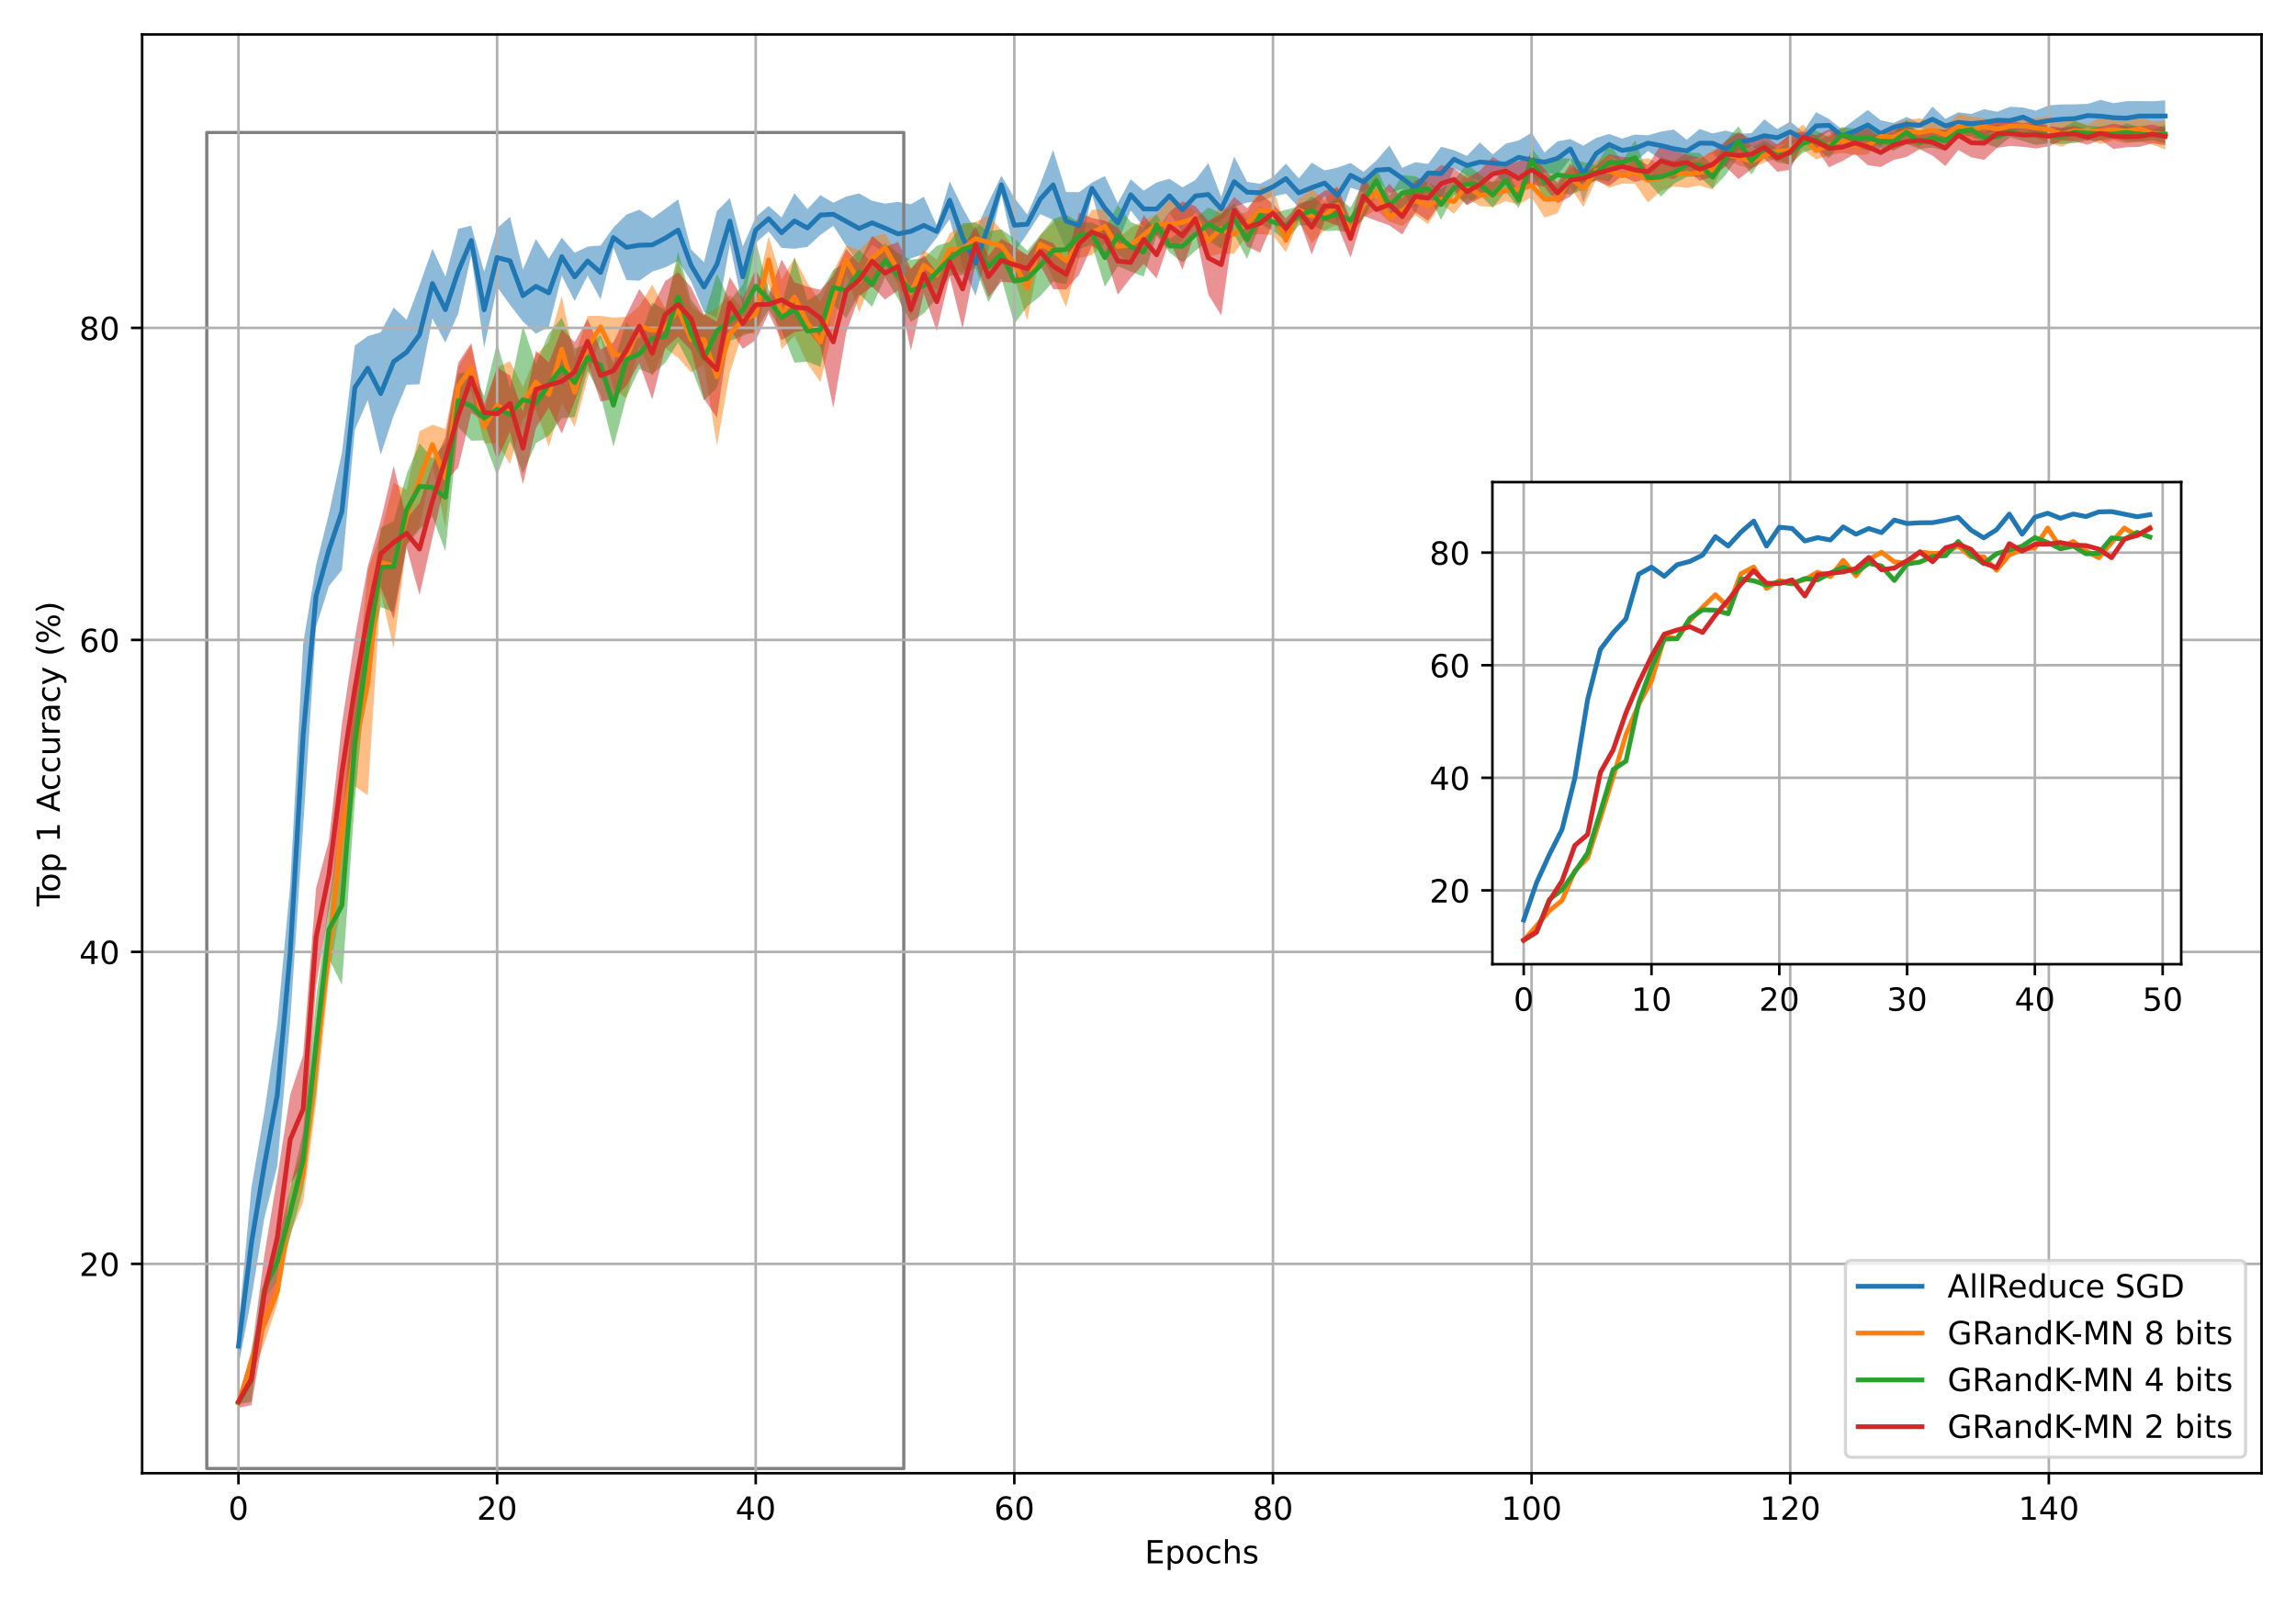 <?xml version="1.0" encoding="utf-8" standalone="no"?>
<!DOCTYPE svg PUBLIC "-//W3C//DTD SVG 1.1//EN"
  "http://www.w3.org/Graphics/SVG/1.1/DTD/svg11.dtd">
<!-- Created with matplotlib (https://matplotlib.org/) -->
<svg height="504pt" version="1.1" viewBox="0 0 720 504" width="720pt" xmlns="http://www.w3.org/2000/svg" xmlns:xlink="http://www.w3.org/1999/xlink">
 <defs>
  <style type="text/css">*{stroke-linecap:butt;stroke-linejoin:round;}</style>
 </defs>
 <g id="figure_1">
  <g id="patch_1">
   <path d="M 0 504 
L 720 504 
L 720 0 
L 0 0 
z
" style="fill:#ffffff;"/>
  </g>
  <g id="axes_1">
   <g id="patch_2">
    <path d="M 44.57 462.04 
L 709.2 462.04 
L 709.2 10.8 
L 44.57 10.8 
z
" style="fill:#ffffff;"/>
   </g>
   <g id="PolyCollection_1">
    <path clip-path="url(#p462c0398a5)" d="M 74.78 416.008 
L 74.78 428.37 
L 78.836 407.254 
L 82.891 382.035 
L 86.946 365.742 
L 91.001 320.2 
L 95.056 259.435 
L 99.111 196.574 
L 103.166 183.8 
L 107.221 178.763 
L 111.276 134.778 
L 115.331 125.489 
L 119.386 142.648 
L 123.442 130.366 
L 127.497 120.682 
L 131.552 120.498 
L 135.607 99.863 
L 139.662 107.447 
L 143.717 98.282 
L 147.772 80.054 
L 151.827 109.111 
L 155.882 90.011 
L 159.937 95.604 
L 163.993 100.898 
L 168.048 104.647 
L 172.103 102.572 
L 176.158 86.437 
L 180.213 94.409 
L 184.268 86.402 
L 188.323 93.899 
L 192.378 77.687 
L 196.433 87.838 
L 200.488 88.037 
L 204.543 85.177 
L 208.599 83.863 
L 212.654 81.821 
L 216.709 88.216 
L 220.764 97.824 
L 224.819 99.659 
L 228.874 76.564 
L 232.929 96.354 
L 236.984 76.173 
L 241.039 72.599 
L 245.094 77.741 
L 249.15 78.005 
L 253.205 77.427 
L 257.26 73.677 
L 261.315 70.816 
L 265.37 77.141 
L 269.425 82.629 
L 273.48 76.776 
L 277.535 79.247 
L 281.59 83.419 
L 285.645 81.032 
L 289.7 79.681 
L 293.756 74.528 
L 297.811 68.749 
L 301.866 83.724 
L 305.921 92.727 
L 309.976 78.185 
L 314.031 60.863 
L 318.086 79.217 
L 322.141 73.315 
L 326.196 67.131 
L 330.251 68.93 
L 334.307 78.38 
L 338.362 81.193 
L 342.417 60.882 
L 346.472 75.371 
L 350.527 76.095 
L 354.582 65.96 
L 358.637 71.269 
L 362.692 73.922 
L 366.747 66.768 
L 370.802 72.883 
L 374.857 66.472 
L 378.913 70.849 
L 382.968 69.292 
L 387.023 64.865 
L 391.078 63.512 
L 395.133 63.284 
L 399.188 61.624 
L 403.243 60.747 
L 407.298 65.076 
L 411.353 66.672 
L 415.408 61.347 
L 419.463 70.083 
L 423.519 58.855 
L 427.574 60.237 
L 431.629 56.342 
L 435.684 60.582 
L 439.739 59.188 
L 443.794 67.084 
L 447.849 57.109 
L 451.904 62.854 
L 455.959 52.773 
L 460.014 54.939 
L 464.07 56.936 
L 468.125 53.759 
L 472.18 57.921 
L 476.235 54.59 
L 480.29 58.866 
L 484.345 53.874 
L 488.4 54.993 
L 492.455 49.817 
L 496.51 63.501 
L 500.565 53.029 
L 504.62 48.612 
L 508.676 50.884 
L 512.731 50.822 
L 516.786 47.352 
L 520.841 50.025 
L 524.896 52.689 
L 528.951 50.817 
L 533.006 49.326 
L 537.061 48.03 
L 541.116 52.37 
L 545.171 46.996 
L 549.227 46.029 
L 553.282 47.669 
L 557.337 45.94 
L 561.392 44.584 
L 565.447 45.753 
L 569.502 43.799 
L 573.557 41.26 
L 577.612 44.829 
L 581.667 44.738 
L 585.722 43.938 
L 589.777 46.039 
L 593.833 41.274 
L 597.888 41.252 
L 601.943 40.047 
L 605.998 41.363 
L 610.053 41.713 
L 614.108 41.565 
L 618.163 41.827 
L 622.218 42.54 
L 626.273 40.403 
L 630.328 42.166 
L 634.384 39.722 
L 638.439 42.373 
L 642.494 42.596 
L 646.549 42.021 
L 650.604 41.681 
L 654.659 39.899 
L 658.714 41.552 
L 662.769 41.458 
L 666.824 42.374 
L 670.879 41.086 
L 674.934 41.095 
L 678.99 41.276 
L 678.99 31.491 
L 678.99 31.491 
L 674.934 31.768 
L 670.879 31.681 
L 666.824 31.731 
L 662.769 32.36 
L 658.714 31.311 
L 654.659 32.582 
L 650.604 32.71 
L 646.549 32.753 
L 642.494 33.038 
L 638.439 34.695 
L 634.384 33.714 
L 630.328 33.468 
L 626.273 35.04 
L 622.218 34.24 
L 618.163 35.718 
L 614.108 35.216 
L 610.053 37.266 
L 605.998 33.411 
L 601.943 38.549 
L 597.888 36.675 
L 593.833 38.564 
L 589.777 37.717 
L 585.722 34.467 
L 581.667 37.489 
L 577.612 40.551 
L 573.557 37.336 
L 569.502 35.18 
L 565.447 41.347 
L 561.392 38.121 
L 557.337 40.492 
L 553.282 37.425 
L 549.227 41.741 
L 545.171 42.016 
L 541.116 40.941 
L 537.061 41.842 
L 533.006 40.45 
L 528.951 43.832 
L 524.896 40.623 
L 520.841 41.28 
L 516.786 42.424 
L 512.731 42.203 
L 508.676 43.479 
L 504.62 42.024 
L 500.565 43.244 
L 496.51 45.673 
L 492.455 43.59 
L 488.4 44.339 
L 484.345 47.846 
L 480.29 41.612 
L 476.235 44.072 
L 472.18 45.042 
L 468.125 48.439 
L 464.07 44.689 
L 460.014 48.884 
L 455.959 47.132 
L 451.904 46.033 
L 447.849 51.396 
L 443.794 50.881 
L 439.739 52.662 
L 435.684 45.63 
L 431.629 50.347 
L 427.574 53.906 
L 423.519 51.084 
L 419.463 52.564 
L 415.408 53.464 
L 411.353 51.007 
L 407.298 55.947 
L 403.243 51.294 
L 399.188 55.576 
L 395.133 57.643 
L 391.078 57.033 
L 387.023 49.087 
L 382.968 61.764 
L 378.913 51.13 
L 374.857 56.461 
L 370.802 58.747 
L 366.747 56.07 
L 362.692 57.23 
L 358.637 59.788 
L 354.582 56.209 
L 350.527 63.752 
L 346.472 55.207 
L 342.417 57.274 
L 338.362 60.279 
L 334.307 60.225 
L 330.251 47.028 
L 326.196 57.81 
L 322.141 67.297 
L 318.086 62.064 
L 314.031 55.095 
L 309.976 63.383 
L 305.921 72.347 
L 301.866 65.201 
L 297.811 56.86 
L 293.756 70.67 
L 289.7 61.695 
L 285.645 64.071 
L 281.59 63.308 
L 277.535 63.849 
L 273.48 62.976 
L 269.425 60.658 
L 265.37 61.655 
L 261.315 63.585 
L 257.26 61.201 
L 253.205 65.574 
L 249.15 60.6 
L 245.094 68.221 
L 241.039 64.573 
L 236.984 68.07 
L 232.929 77.32 
L 228.874 62.137 
L 224.819 66.179 
L 220.764 82.252 
L 216.709 78.196 
L 212.654 62.517 
L 208.599 65.539 
L 204.543 68.43 
L 200.488 65.762 
L 196.433 67.298 
L 192.378 71.334 
L 188.323 77.003 
L 184.268 77.334 
L 180.213 79.265 
L 176.158 74.528 
L 172.103 81.135 
L 168.048 74.951 
L 163.993 84.529 
L 159.937 68.037 
L 155.882 71.528 
L 151.827 85.203 
L 147.772 70.782 
L 143.717 71.761 
L 139.662 86.771 
L 135.607 78.015 
L 131.552 89.487 
L 127.497 100.292 
L 123.442 96.436 
L 119.386 104.221 
L 115.331 105.423 
L 111.276 108.364 
L 107.221 141.971 
L 103.166 161.014 
L 99.111 177.288 
L 95.056 201.957 
L 91.001 277.598 
L 86.946 321.161 
L 82.891 348.871 
L 78.836 372.529 
L 74.78 416.008 
z
" style="fill:#1f77b4;fill-opacity:0.5;"/>
   </g>
   <g id="PolyCollection_2">
    <path clip-path="url(#p462c0398a5)" d="M 74.78 439.026 
L 74.78 440.899 
L 78.836 431.579 
L 82.891 421.298 
L 86.946 409.069 
L 91.001 387.043 
L 95.056 376.999 
L 99.111 346.495 
L 103.166 306.397 
L 107.221 282.445 
L 111.276 246.61 
L 115.331 249.431 
L 119.386 185.677 
L 123.442 203.388 
L 127.497 170.644 
L 131.552 165.319 
L 135.607 145.658 
L 139.662 165.515 
L 143.717 127.37 
L 147.772 122.591 
L 151.827 139.021 
L 155.882 139.024 
L 159.937 145.549 
L 163.993 131.231 
L 168.048 128.449 
L 172.103 140.118 
L 176.158 126.227 
L 180.213 133.952 
L 184.268 118.737 
L 188.323 105.941 
L 192.378 122.045 
L 196.433 124.99 
L 200.488 108.462 
L 204.543 117.977 
L 208.599 109.209 
L 212.654 112.198 
L 216.709 116.782 
L 220.764 114.275 
L 224.819 139.841 
L 228.874 116.879 
L 232.929 104.199 
L 236.984 104.839 
L 241.039 88.839 
L 245.094 109.507 
L 249.15 105.397 
L 253.205 113.965 
L 257.26 119.862 
L 261.315 102.921 
L 265.37 85.92 
L 269.425 97.968 
L 273.48 87.756 
L 277.535 81.981 
L 281.59 89.274 
L 285.645 98.944 
L 289.7 87.992 
L 293.756 91.013 
L 297.811 83.411 
L 301.866 85.735 
L 305.921 80.071 
L 309.976 84.581 
L 314.031 82.236 
L 318.086 87.052 
L 322.141 100.534 
L 326.196 79.624 
L 330.251 87.108 
L 334.307 96.346 
L 338.362 80.952 
L 342.417 80.037 
L 346.472 76.301 
L 350.527 79.753 
L 354.582 82.316 
L 358.637 78.239 
L 362.692 73.447 
L 366.747 78.217 
L 370.802 75.541 
L 374.857 70.533 
L 378.913 80.526 
L 382.968 79.566 
L 387.023 79.538 
L 391.078 73.743 
L 395.133 73.394 
L 399.188 73.745 
L 403.243 79.111 
L 407.298 69.495 
L 411.353 76.191 
L 415.408 72.163 
L 419.463 70.46 
L 423.519 74.216 
L 427.574 68.112 
L 431.629 65.822 
L 435.684 69.556 
L 439.739 70.857 
L 443.794 67.459 
L 447.849 70.293 
L 451.904 63.986 
L 455.959 67.058 
L 460.014 62.065 
L 464.07 64.656 
L 468.125 64.856 
L 472.18 63.078 
L 476.235 64.191 
L 480.29 61.811 
L 484.345 68.215 
L 488.4 66.896 
L 492.455 58.599 
L 496.51 64.945 
L 500.565 56.331 
L 504.62 58.907 
L 508.676 57.569 
L 512.731 57.657 
L 516.786 63.496 
L 520.841 59.926 
L 524.896 58.483 
L 528.951 58.907 
L 533.006 58.173 
L 537.061 59.469 
L 541.116 49.724 
L 545.171 51.876 
L 549.227 52.892 
L 553.282 50.934 
L 557.337 49.674 
L 561.392 51.932 
L 565.447 47.052 
L 569.502 49.975 
L 573.557 48.728 
L 577.612 47.918 
L 581.667 48.686 
L 585.722 48.447 
L 589.777 44.246 
L 593.833 47.037 
L 597.888 44.735 
L 601.943 45.992 
L 605.998 43.314 
L 610.053 44.373 
L 614.108 43.52 
L 618.163 44.948 
L 622.218 42.473 
L 626.273 43.499 
L 630.328 42.092 
L 634.384 41.586 
L 638.439 43.263 
L 642.494 44.761 
L 646.549 46.007 
L 650.604 44.054 
L 654.659 43.591 
L 658.714 45.21 
L 662.769 43.982 
L 666.824 45.008 
L 670.879 44.283 
L 674.934 45.299 
L 678.99 46.94 
L 678.99 37.772 
L 678.99 37.772 
L 674.934 38.171 
L 670.879 36.415 
L 666.824 37.219 
L 662.769 37.385 
L 658.714 36.73 
L 654.659 39.018 
L 650.604 37.886 
L 646.549 38.131 
L 642.494 36.511 
L 638.439 37.053 
L 634.384 37.392 
L 630.328 37.077 
L 626.273 37.391 
L 622.218 37.079 
L 618.163 36.61 
L 614.108 35.649 
L 610.053 40.052 
L 605.998 38.34 
L 601.943 37.095 
L 597.888 37.587 
L 593.833 38.917 
L 589.777 41.326 
L 585.722 42.953 
L 581.667 42.714 
L 577.612 40.042 
L 573.557 42.194 
L 569.502 44.578 
L 565.447 38.998 
L 561.392 42.431 
L 557.337 45.166 
L 553.282 46.582 
L 549.227 48.447 
L 545.171 46.595 
L 541.116 47.028 
L 537.061 47.029 
L 533.006 50.045 
L 528.951 50.267 
L 524.896 50.117 
L 520.841 51.637 
L 516.786 49.595 
L 512.731 50.371 
L 508.676 52.656 
L 504.62 48.451 
L 500.565 50.359 
L 496.51 53.498 
L 492.455 52.677 
L 488.4 57.949 
L 484.345 56.726 
L 480.29 54.625 
L 476.235 54.443 
L 472.18 56.607 
L 468.125 56.836 
L 464.07 57.895 
L 460.014 54.275 
L 455.959 59.315 
L 451.904 60.955 
L 447.849 58.661 
L 443.794 58.437 
L 439.739 61.059 
L 435.684 66.565 
L 431.629 54.532 
L 427.574 60.459 
L 423.519 70.887 
L 419.463 58.016 
L 415.408 63.002 
L 411.353 59.165 
L 407.298 62.325 
L 403.243 71.725 
L 399.188 58.744 
L 395.133 58.522 
L 391.078 66.487 
L 387.023 67.476 
L 382.968 63.912 
L 378.913 70.597 
L 374.857 66.161 
L 370.802 63.924 
L 366.747 62.682 
L 362.692 67.069 
L 358.637 69.253 
L 354.582 71.386 
L 350.527 74.81 
L 346.472 65.744 
L 342.417 65.734 
L 338.362 71.795 
L 334.307 67.199 
L 330.251 69.939 
L 326.196 73.601 
L 322.141 80.211 
L 318.086 78.308 
L 314.031 72.135 
L 309.976 67.497 
L 305.921 69.618 
L 301.866 70.261 
L 297.811 73.254 
L 293.756 81.419 
L 289.7 78.419 
L 285.645 84.572 
L 281.59 80.1 
L 277.535 73.347 
L 273.48 74.356 
L 269.425 78.477 
L 265.37 76.956 
L 261.315 85.182 
L 257.26 94.71 
L 253.205 88.662 
L 249.15 80.89 
L 245.094 87.674 
L 241.039 74.133 
L 236.984 92.246 
L 232.929 96.517 
L 228.874 92.533 
L 224.819 96.517 
L 220.764 98.767 
L 216.709 96.165 
L 212.654 81.543 
L 208.599 96.763 
L 204.543 89.237 
L 200.488 95.981 
L 196.433 99.424 
L 192.378 99.598 
L 188.323 99.075 
L 184.268 99.084 
L 180.213 112.153 
L 176.158 92.836 
L 172.103 107.324 
L 168.048 111.253 
L 163.993 121.372 
L 159.937 113.265 
L 155.882 115.203 
L 151.827 128.871 
L 147.772 108.225 
L 143.717 115.008 
L 139.662 134.483 
L 135.607 133.223 
L 131.552 135.253 
L 127.497 153.625 
L 123.442 151.364 
L 119.386 167.164 
L 115.331 179.042 
L 111.276 223.094 
L 107.221 239.767 
L 103.166 289.536 
L 99.111 320.532 
L 95.056 359.592 
L 91.001 371.717 
L 86.946 401.292 
L 82.891 407.027 
L 78.836 423.119 
L 74.78 439.026 
z
" style="fill:#ff7f0e;fill-opacity:0.5;"/>
   </g>
   <g id="PolyCollection_3">
    <path clip-path="url(#p462c0398a5)" d="M 74.78 439.167 
L 74.78 440.376 
L 78.836 439.686 
L 82.891 407.25 
L 86.946 401.714 
L 91.001 387.975 
L 95.056 372.926 
L 99.111 343.057 
L 103.166 300.722 
L 107.221 308.871 
L 111.276 250.999 
L 115.331 208.019 
L 119.386 190.408 
L 123.442 191.927 
L 127.497 171.125 
L 131.552 166.053 
L 135.607 162.009 
L 139.662 172.861 
L 143.717 133.967 
L 147.772 138.233 
L 151.827 138.111 
L 155.882 149.125 
L 159.937 138.319 
L 163.993 148.44 
L 168.048 139.008 
L 172.103 136.594 
L 176.158 131.182 
L 180.213 130.813 
L 184.268 116.278 
L 188.323 123.971 
L 192.378 140.128 
L 196.433 124.49 
L 200.488 115.714 
L 204.543 117.392 
L 208.599 113.835 
L 212.654 107.395 
L 216.709 115.211 
L 220.764 125.621 
L 224.819 121.609 
L 228.874 106.958 
L 232.929 105.282 
L 236.984 103.884 
L 241.039 97.215 
L 245.094 103.578 
L 249.15 113.755 
L 253.205 113.411 
L 257.26 115.088 
L 261.315 95.584 
L 265.37 99.81 
L 269.425 92.151 
L 273.48 96.216 
L 277.535 86.984 
L 281.59 93.596 
L 285.645 100.989 
L 289.7 98.272 
L 293.756 93.588 
L 297.811 86.432 
L 301.866 86.295 
L 305.921 84.023 
L 309.976 94.799 
L 314.031 87.298 
L 318.086 101.573 
L 322.141 96.083 
L 326.196 92.877 
L 330.251 88.335 
L 334.307 89.157 
L 338.362 78.086 
L 342.417 76.731 
L 346.472 89.923 
L 350.527 83.517 
L 354.582 85.168 
L 358.637 86.746 
L 362.692 73.822 
L 366.747 79.197 
L 370.802 82.312 
L 374.857 78.66 
L 378.913 75.55 
L 382.968 77.909 
L 387.023 73.453 
L 391.078 81.223 
L 395.133 70.231 
L 399.188 72.388 
L 403.243 75.497 
L 407.298 70.704 
L 411.353 70.55 
L 415.408 72.487 
L 419.463 72.329 
L 423.519 73.076 
L 427.574 68.604 
L 431.629 60.834 
L 435.684 67.537 
L 439.739 66.109 
L 443.794 64.392 
L 447.849 60.992 
L 451.904 68.95 
L 455.959 61.06 
L 460.014 64.13 
L 464.07 61.124 
L 468.125 65.153 
L 472.18 60.011 
L 476.235 65.269 
L 480.29 54.063 
L 484.345 63.142 
L 488.4 60.188 
L 492.455 61.077 
L 496.51 59.432 
L 500.565 56.321 
L 504.62 56.978 
L 508.676 51.29 
L 512.731 54.83 
L 516.786 57.042 
L 520.841 61.674 
L 524.896 57.633 
L 528.951 55.472 
L 533.006 55.435 
L 537.061 59.196 
L 541.116 54.943 
L 545.171 49.046 
L 549.227 54.704 
L 553.282 48.658 
L 557.337 50.934 
L 561.392 51.626 
L 565.447 47.8 
L 569.502 46.512 
L 573.557 49.54 
L 577.612 44.644 
L 581.667 46.241 
L 585.722 47.216 
L 589.777 46.517 
L 593.833 47.192 
L 597.888 45.209 
L 601.943 46.699 
L 605.998 46.291 
L 610.053 47.383 
L 614.108 42.56 
L 618.163 42.759 
L 622.218 44.894 
L 626.273 46.35 
L 630.328 43.044 
L 634.384 44.219 
L 638.439 45.476 
L 642.494 44.919 
L 646.549 45.147 
L 650.604 44.882 
L 654.659 44.099 
L 658.714 44.124 
L 662.769 43.33 
L 666.824 44.406 
L 670.879 44.547 
L 674.934 43.901 
L 678.99 44.981 
L 678.99 39.157 
L 678.99 39.157 
L 674.934 40.619 
L 670.879 39.783 
L 666.824 38.681 
L 662.769 40.713 
L 658.714 39.728 
L 654.659 39.466 
L 650.604 38.014 
L 646.549 40.234 
L 642.494 40.271 
L 638.439 38.471 
L 634.384 40.206 
L 630.328 39.852 
L 626.273 39.222 
L 622.218 41.634 
L 618.163 38.609 
L 614.108 40.05 
L 610.053 40.864 
L 605.998 40.237 
L 601.943 42.408 
L 597.888 37.687 
L 593.833 41.628 
L 589.777 42.208 
L 585.722 39.216 
L 581.667 40.286 
L 577.612 39.876 
L 573.557 43.007 
L 569.502 40.97 
L 565.447 42.072 
L 561.392 44.361 
L 557.337 46.582 
L 553.282 44.081 
L 549.227 46.348 
L 545.171 39.584 
L 541.116 44.197 
L 537.061 51.985 
L 533.006 48.005 
L 528.951 47.777 
L 524.896 50.681 
L 520.841 49.316 
L 516.786 54.521 
L 512.731 44.024 
L 508.676 50.717 
L 504.62 44.934 
L 500.565 51.802 
L 496.51 50.793 
L 492.455 49.817 
L 488.4 49.464 
L 484.345 51.478 
L 480.29 46.415 
L 476.235 60.245 
L 472.18 52.985 
L 468.125 57.208 
L 464.07 54.738 
L 460.014 51.351 
L 455.959 56.523 
L 451.904 59.335 
L 447.849 57.259 
L 443.794 55.293 
L 439.739 54.914 
L 435.684 61.513 
L 431.629 52.544 
L 427.574 57.1 
L 423.519 65.147 
L 419.463 61.785 
L 415.408 64.59 
L 411.353 61.557 
L 407.298 64.747 
L 403.243 65.783 
L 399.188 66.886 
L 395.133 64.839 
L 391.078 69.135 
L 387.023 63.814 
L 382.968 67.003 
L 378.913 65.062 
L 374.857 68.449 
L 370.802 72.156 
L 366.747 74.984 
L 362.692 67.172 
L 358.637 71.353 
L 354.582 69.586 
L 350.527 64.261 
L 346.472 71.711 
L 342.417 69.805 
L 338.362 69.596 
L 334.307 67.317 
L 330.251 68.712 
L 326.196 73.821 
L 322.141 78.642 
L 318.086 74.776 
L 314.031 71.947 
L 309.976 72.568 
L 305.921 69.776 
L 301.866 70.083 
L 297.811 75.871 
L 293.756 77.124 
L 289.7 80.944 
L 285.645 81.476 
L 281.59 79.314 
L 277.535 76.37 
L 273.48 82.331 
L 269.425 78.37 
L 265.37 82.463 
L 261.315 84.587 
L 257.26 91.744 
L 253.205 94.28 
L 249.15 80.558 
L 245.094 95.513 
L 241.039 90.888 
L 236.984 75.619 
L 232.929 89.223 
L 228.874 94.236 
L 224.819 85.892 
L 220.764 99.271 
L 216.709 94.009 
L 212.654 78.892 
L 208.599 97.201 
L 204.543 94.886 
L 200.488 106.311 
L 196.433 101.071 
L 192.378 114.004 
L 188.323 105.029 
L 184.268 107.945 
L 180.213 109.272 
L 176.158 99.634 
L 172.103 104.638 
L 168.048 114.168 
L 163.993 102.252 
L 159.937 121.641 
L 155.882 107.491 
L 151.827 124.143 
L 147.772 116.376 
L 143.717 117.202 
L 139.662 139.082 
L 135.607 143.723 
L 131.552 139.01 
L 127.497 148.749 
L 123.442 163.494 
L 119.386 165.49 
L 115.331 197.95 
L 111.276 215.552 
L 107.221 259.112 
L 103.166 282.216 
L 99.111 313.268 
L 95.056 354.85 
L 91.001 372.697 
L 86.946 389.894 
L 82.891 401.581 
L 78.836 426.097 
L 74.78 439.167 
z
" style="fill:#2ca02c;fill-opacity:0.5;"/>
   </g>
   <g id="PolyCollection_4">
    <path clip-path="url(#p462c0398a5)" d="M 74.78 437.631 
L 74.78 441.529 
L 78.836 440.676 
L 82.891 417.365 
L 86.946 407.266 
L 91.001 371.408 
L 95.056 364.751 
L 99.111 309.445 
L 103.166 284.938 
L 107.221 257.251 
L 111.276 231.866 
L 115.331 208.459 
L 119.386 184.104 
L 123.442 194.131 
L 127.497 171.704 
L 131.552 186.644 
L 135.607 168.639 
L 139.662 151.139 
L 143.717 146.611 
L 147.772 129.449 
L 151.827 132.069 
L 155.882 144.326 
L 159.937 135.327 
L 163.993 151.905 
L 168.048 134.271 
L 172.103 127.819 
L 176.158 135.927 
L 180.213 125.993 
L 184.268 114.079 
L 188.323 125.978 
L 192.378 125.073 
L 196.433 120.998 
L 200.488 113.9 
L 204.543 125.276 
L 208.599 109.228 
L 212.654 105.585 
L 216.709 109.88 
L 220.764 125.098 
L 224.819 130.97 
L 228.874 103.177 
L 232.929 109.384 
L 236.984 106.681 
L 241.039 98.188 
L 245.094 106.72 
L 249.15 104.122 
L 253.205 103.538 
L 257.26 108.695 
L 261.315 127.936 
L 265.37 104.264 
L 269.425 92.902 
L 273.48 89.875 
L 277.535 93.922 
L 281.59 91.088 
L 285.645 109.995 
L 289.7 91.976 
L 293.756 103.897 
L 297.811 86.703 
L 301.866 103.152 
L 305.921 82.363 
L 309.976 93.246 
L 314.031 88.37 
L 318.086 88.715 
L 322.141 88.521 
L 326.196 83.189 
L 330.251 90.674 
L 334.307 90.76 
L 338.362 86.255 
L 342.417 77.102 
L 346.472 79.545 
L 350.527 92.427 
L 354.582 87.144 
L 358.637 82.745 
L 362.692 87.321 
L 366.747 75.35 
L 370.802 84.62 
L 374.857 72.53 
L 378.913 92.386 
L 382.968 98.912 
L 387.023 69.957 
L 391.078 77.335 
L 395.133 79.254 
L 399.188 69.769 
L 403.243 74.844 
L 407.298 68.684 
L 411.353 79.808 
L 415.408 69.239 
L 419.463 70.822 
L 423.519 80.828 
L 427.574 67.69 
L 431.629 69.248 
L 435.684 70.667 
L 439.739 73.577 
L 443.794 66.554 
L 447.849 69.191 
L 451.904 63.428 
L 455.959 59.759 
L 460.014 64.406 
L 464.07 62.124 
L 468.125 59.92 
L 472.18 55.448 
L 476.235 61.377 
L 480.29 57.957 
L 484.345 58.582 
L 488.4 63.754 
L 492.455 61.645 
L 496.51 57.254 
L 500.565 56.709 
L 504.62 58.307 
L 508.676 55.23 
L 512.731 57.051 
L 516.786 55.875 
L 520.841 55.691 
L 524.896 56.108 
L 528.951 53.413 
L 533.006 56.676 
L 537.061 55.453 
L 541.116 52.224 
L 545.171 56.198 
L 549.227 53.034 
L 553.282 49.694 
L 557.337 53.874 
L 561.392 53.231 
L 565.447 44.763 
L 569.502 46.409 
L 573.557 52.421 
L 577.612 50.569 
L 581.667 48.24 
L 585.722 51.795 
L 589.777 52.387 
L 593.833 50.132 
L 597.888 49.213 
L 601.943 46.816 
L 605.998 48.779 
L 610.053 52.071 
L 614.108 47.048 
L 618.163 49.337 
L 622.218 50.146 
L 626.273 46.389 
L 630.328 45.76 
L 634.384 46.059 
L 638.439 46.55 
L 642.494 45.907 
L 646.549 44.02 
L 650.604 44.379 
L 654.659 45.377 
L 658.714 43.926 
L 662.769 46.71 
L 666.824 46.19 
L 670.879 46.069 
L 674.934 44.947 
L 678.99 45.545 
L 678.99 40.027 
L 678.99 40.027 
L 674.934 39.096 
L 670.879 39.598 
L 666.824 39.573 
L 662.769 38.766 
L 658.714 39.735 
L 654.659 40.768 
L 650.604 39.569 
L 646.549 40.023 
L 642.494 39.569 
L 638.439 37.971 
L 634.384 38.653 
L 630.328 37.901 
L 626.273 37.463 
L 622.218 39.63 
L 618.163 40.248 
L 614.108 37.663 
L 610.053 40.763 
L 605.998 40.52 
L 601.943 41.24 
L 597.888 39.703 
L 593.833 40.791 
L 589.777 43.314 
L 585.722 40.275 
L 581.667 41.44 
L 577.612 41.787 
L 573.557 40.604 
L 569.502 42.412 
L 565.447 41.286 
L 561.392 41.991 
L 557.337 45.362 
L 553.282 42.566 
L 549.227 43.718 
L 545.171 41.414 
L 541.116 44.241 
L 537.061 47.701 
L 533.006 49.44 
L 528.951 48.498 
L 524.896 47.142 
L 520.841 45.361 
L 516.786 51.77 
L 512.731 49.543 
L 508.676 49.167 
L 504.62 48.383 
L 500.565 52.083 
L 496.51 54.595 
L 492.455 51.351 
L 488.4 57.269 
L 484.345 52.981 
L 480.29 48.541 
L 476.235 50.568 
L 472.18 51.815 
L 468.125 49.158 
L 464.07 53.548 
L 460.014 55.852 
L 455.959 52.759 
L 451.904 51.766 
L 447.849 55.081 
L 443.794 56.571 
L 439.739 62.257 
L 435.684 57.618 
L 431.629 62.191 
L 427.574 55.244 
L 423.519 68.766 
L 419.463 58.801 
L 415.408 59.811 
L 411.353 62.715 
L 407.298 63.806 
L 403.243 68.539 
L 399.188 63.867 
L 395.133 60.784 
L 391.078 65.283 
L 387.023 61.768 
L 382.968 67.117 
L 378.913 69.344 
L 374.857 64.642 
L 370.802 63.158 
L 366.747 66.504 
L 362.692 72.497 
L 358.637 67.422 
L 354.582 77.452 
L 350.527 71.309 
L 346.472 69.189 
L 342.417 68.383 
L 338.362 66.683 
L 334.307 81.289 
L 330.251 76.311 
L 326.196 74.623 
L 322.141 79.993 
L 318.086 77.314 
L 314.031 74.889 
L 309.976 80.332 
L 305.921 70.862 
L 301.866 78.071 
L 297.811 77.511 
L 293.756 85.352 
L 289.7 80.074 
L 285.645 84.224 
L 281.59 75.897 
L 277.535 77.459 
L 273.48 73.957 
L 269.425 82.683 
L 265.37 78.105 
L 261.315 86.54 
L 257.26 90.874 
L 253.205 89.916 
L 249.15 88.568 
L 245.094 81.383 
L 241.039 92.686 
L 236.984 84.479 
L 232.929 93.625 
L 228.874 86.932 
L 224.819 100.897 
L 220.764 98.551 
L 216.709 90.071 
L 212.654 85.384 
L 208.599 88.144 
L 204.543 96.271 
L 200.488 90.638 
L 196.433 98.829 
L 192.378 107.367 
L 188.323 109.615 
L 184.268 100.015 
L 180.213 107.308 
L 176.158 103.298 
L 172.103 113.699 
L 168.048 110.019 
L 163.993 129.173 
L 159.937 117.753 
L 155.882 115.252 
L 151.827 126.745 
L 147.772 107.578 
L 143.717 113.731 
L 139.662 137.201 
L 135.607 145.597 
L 131.552 157.787 
L 127.497 162.789 
L 123.442 146.096 
L 119.386 163.29 
L 115.331 177.634 
L 111.276 200.094 
L 107.221 227.026 
L 103.166 263.553 
L 99.111 278.51 
L 95.056 330.942 
L 91.001 343.373 
L 86.946 369.101 
L 82.891 393.76 
L 78.836 424.343 
L 74.78 437.631 
z
" style="fill:#d62728;fill-opacity:0.5;"/>
   </g>
   <g id="patch_3">
    <path clip-path="url(#p462c0398a5)" d="M 64.845 460.576 
L 283.415 460.576 
L 283.415 41.554 
L 64.845 41.554 
z
" style="fill:none;stroke:#808080;stroke-linejoin:miter;"/>
   </g>
   <g id="matplotlib.axis_1">
    <g id="xtick_1">
     <g id="line2d_1">
      <path clip-path="url(#p462c0398a5)" d="M 74.78 462.04 
L 74.78 10.8 
" style="fill:none;stroke:#b0b0b0;stroke-linecap:square;stroke-width:0.8;"/>
     </g>
     <g id="line2d_2">
      <defs>
       <path d="M 0 0 
L 0 3.5 
" id="m70a4476007" style="stroke:#000000;stroke-width:0.8;"/>
      </defs>
      <g>
       <use style="stroke:#000000;stroke-width:0.8;" x="74.78" xlink:href="#m70a4476007" y="462.04"/>
      </g>
     </g>
     <g id="text_1">
      <!-- 0 -->
      <g transform="translate(71.599 476.638)scale(0.1 -0.1)">
       <defs>
        <path d="M 31.781 66.406 
Q 24.172 66.406 20.328 58.906 
Q 16.5 51.422 16.5 36.375 
Q 16.5 21.391 20.328 13.891 
Q 24.172 6.391 31.781 6.391 
Q 39.453 6.391 43.281 13.891 
Q 47.125 21.391 47.125 36.375 
Q 47.125 51.422 43.281 58.906 
Q 39.453 66.406 31.781 66.406 
z
M 31.781 74.219 
Q 44.047 74.219 50.516 64.516 
Q 56.984 54.828 56.984 36.375 
Q 56.984 17.969 50.516 8.266 
Q 44.047 -1.422 31.781 -1.422 
Q 19.531 -1.422 13.062 8.266 
Q 6.594 17.969 6.594 36.375 
Q 6.594 54.828 13.062 64.516 
Q 19.531 74.219 31.781 74.219 
z
" id="DejaVuSans-48"/>
       </defs>
       <use xlink:href="#DejaVuSans-48"/>
      </g>
     </g>
    </g>
    <g id="xtick_2">
     <g id="line2d_3">
      <path clip-path="url(#p462c0398a5)" d="M 155.882 462.04 
L 155.882 10.8 
" style="fill:none;stroke:#b0b0b0;stroke-linecap:square;stroke-width:0.8;"/>
     </g>
     <g id="line2d_4">
      <g>
       <use style="stroke:#000000;stroke-width:0.8;" x="155.882" xlink:href="#m70a4476007" y="462.04"/>
      </g>
     </g>
     <g id="text_2">
      <!-- 20 -->
      <g transform="translate(149.52 476.638)scale(0.1 -0.1)">
       <defs>
        <path d="M 19.188 8.297 
L 53.609 8.297 
L 53.609 0 
L 7.328 0 
L 7.328 8.297 
Q 12.938 14.109 22.625 23.891 
Q 32.328 33.688 34.812 36.531 
Q 39.547 41.844 41.422 45.531 
Q 43.312 49.219 43.312 52.781 
Q 43.312 58.594 39.234 62.25 
Q 35.156 65.922 28.609 65.922 
Q 23.969 65.922 18.812 64.312 
Q 13.672 62.703 7.812 59.422 
L 7.812 69.391 
Q 13.766 71.781 18.938 73 
Q 24.125 74.219 28.422 74.219 
Q 39.75 74.219 46.484 68.547 
Q 53.219 62.891 53.219 53.422 
Q 53.219 48.922 51.531 44.891 
Q 49.859 40.875 45.406 35.406 
Q 44.188 33.984 37.641 27.219 
Q 31.109 20.453 19.188 8.297 
z
" id="DejaVuSans-50"/>
       </defs>
       <use xlink:href="#DejaVuSans-50"/>
       <use x="63.623" xlink:href="#DejaVuSans-48"/>
      </g>
     </g>
    </g>
    <g id="xtick_3">
     <g id="line2d_5">
      <path clip-path="url(#p462c0398a5)" d="M 236.984 462.04 
L 236.984 10.8 
" style="fill:none;stroke:#b0b0b0;stroke-linecap:square;stroke-width:0.8;"/>
     </g>
     <g id="line2d_6">
      <g>
       <use style="stroke:#000000;stroke-width:0.8;" x="236.984" xlink:href="#m70a4476007" y="462.04"/>
      </g>
     </g>
     <g id="text_3">
      <!-- 40 -->
      <g transform="translate(230.622 476.638)scale(0.1 -0.1)">
       <defs>
        <path d="M 37.797 64.312 
L 12.891 25.391 
L 37.797 25.391 
z
M 35.203 72.906 
L 47.609 72.906 
L 47.609 25.391 
L 58.016 25.391 
L 58.016 17.188 
L 47.609 17.188 
L 47.609 0 
L 37.797 0 
L 37.797 17.188 
L 4.891 17.188 
L 4.891 26.703 
z
" id="DejaVuSans-52"/>
       </defs>
       <use xlink:href="#DejaVuSans-52"/>
       <use x="63.623" xlink:href="#DejaVuSans-48"/>
      </g>
     </g>
    </g>
    <g id="xtick_4">
     <g id="line2d_7">
      <path clip-path="url(#p462c0398a5)" d="M 318.086 462.04 
L 318.086 10.8 
" style="fill:none;stroke:#b0b0b0;stroke-linecap:square;stroke-width:0.8;"/>
     </g>
     <g id="line2d_8">
      <g>
       <use style="stroke:#000000;stroke-width:0.8;" x="318.086" xlink:href="#m70a4476007" y="462.04"/>
      </g>
     </g>
     <g id="text_4">
      <!-- 60 -->
      <g transform="translate(311.724 476.638)scale(0.1 -0.1)">
       <defs>
        <path d="M 33.016 40.375 
Q 26.375 40.375 22.484 35.828 
Q 18.609 31.297 18.609 23.391 
Q 18.609 15.531 22.484 10.953 
Q 26.375 6.391 33.016 6.391 
Q 39.656 6.391 43.531 10.953 
Q 47.406 15.531 47.406 23.391 
Q 47.406 31.297 43.531 35.828 
Q 39.656 40.375 33.016 40.375 
z
M 52.594 71.297 
L 52.594 62.312 
Q 48.875 64.062 45.094 64.984 
Q 41.312 65.922 37.594 65.922 
Q 27.828 65.922 22.672 59.328 
Q 17.531 52.734 16.797 39.406 
Q 19.672 43.656 24.016 45.922 
Q 28.375 48.188 33.594 48.188 
Q 44.578 48.188 50.953 41.516 
Q 57.328 34.859 57.328 23.391 
Q 57.328 12.156 50.688 5.359 
Q 44.047 -1.422 33.016 -1.422 
Q 20.359 -1.422 13.672 8.266 
Q 6.984 17.969 6.984 36.375 
Q 6.984 53.656 15.188 63.938 
Q 23.391 74.219 37.203 74.219 
Q 40.922 74.219 44.703 73.484 
Q 48.484 72.75 52.594 71.297 
z
" id="DejaVuSans-54"/>
       </defs>
       <use xlink:href="#DejaVuSans-54"/>
       <use x="63.623" xlink:href="#DejaVuSans-48"/>
      </g>
     </g>
    </g>
    <g id="xtick_5">
     <g id="line2d_9">
      <path clip-path="url(#p462c0398a5)" d="M 399.188 462.04 
L 399.188 10.8 
" style="fill:none;stroke:#b0b0b0;stroke-linecap:square;stroke-width:0.8;"/>
     </g>
     <g id="line2d_10">
      <g>
       <use style="stroke:#000000;stroke-width:0.8;" x="399.188" xlink:href="#m70a4476007" y="462.04"/>
      </g>
     </g>
     <g id="text_5">
      <!-- 80 -->
      <g transform="translate(392.826 476.638)scale(0.1 -0.1)">
       <defs>
        <path d="M 31.781 34.625 
Q 24.75 34.625 20.719 30.859 
Q 16.703 27.094 16.703 20.516 
Q 16.703 13.922 20.719 10.156 
Q 24.75 6.391 31.781 6.391 
Q 38.812 6.391 42.859 10.172 
Q 46.922 13.969 46.922 20.516 
Q 46.922 27.094 42.891 30.859 
Q 38.875 34.625 31.781 34.625 
z
M 21.922 38.812 
Q 15.578 40.375 12.031 44.719 
Q 8.5 49.078 8.5 55.328 
Q 8.5 64.062 14.719 69.141 
Q 20.953 74.219 31.781 74.219 
Q 42.672 74.219 48.875 69.141 
Q 55.078 64.062 55.078 55.328 
Q 55.078 49.078 51.531 44.719 
Q 48 40.375 41.703 38.812 
Q 48.828 37.156 52.797 32.312 
Q 56.781 27.484 56.781 20.516 
Q 56.781 9.906 50.312 4.234 
Q 43.844 -1.422 31.781 -1.422 
Q 19.734 -1.422 13.25 4.234 
Q 6.781 9.906 6.781 20.516 
Q 6.781 27.484 10.781 32.312 
Q 14.797 37.156 21.922 38.812 
z
M 18.312 54.391 
Q 18.312 48.734 21.844 45.562 
Q 25.391 42.391 31.781 42.391 
Q 38.141 42.391 41.719 45.562 
Q 45.312 48.734 45.312 54.391 
Q 45.312 60.062 41.719 63.234 
Q 38.141 66.406 31.781 66.406 
Q 25.391 66.406 21.844 63.234 
Q 18.312 60.062 18.312 54.391 
z
" id="DejaVuSans-56"/>
       </defs>
       <use xlink:href="#DejaVuSans-56"/>
       <use x="63.623" xlink:href="#DejaVuSans-48"/>
      </g>
     </g>
    </g>
    <g id="xtick_6">
     <g id="line2d_11">
      <path clip-path="url(#p462c0398a5)" d="M 480.29 462.04 
L 480.29 10.8 
" style="fill:none;stroke:#b0b0b0;stroke-linecap:square;stroke-width:0.8;"/>
     </g>
     <g id="line2d_12">
      <g>
       <use style="stroke:#000000;stroke-width:0.8;" x="480.29" xlink:href="#m70a4476007" y="462.04"/>
      </g>
     </g>
     <g id="text_6">
      <!-- 100 -->
      <g transform="translate(470.746 476.638)scale(0.1 -0.1)">
       <defs>
        <path d="M 12.406 8.297 
L 28.516 8.297 
L 28.516 63.922 
L 10.984 60.406 
L 10.984 69.391 
L 28.422 72.906 
L 38.281 72.906 
L 38.281 8.297 
L 54.391 8.297 
L 54.391 0 
L 12.406 0 
z
" id="DejaVuSans-49"/>
       </defs>
       <use xlink:href="#DejaVuSans-49"/>
       <use x="63.623" xlink:href="#DejaVuSans-48"/>
       <use x="127.246" xlink:href="#DejaVuSans-48"/>
      </g>
     </g>
    </g>
    <g id="xtick_7">
     <g id="line2d_13">
      <path clip-path="url(#p462c0398a5)" d="M 561.392 462.04 
L 561.392 10.8 
" style="fill:none;stroke:#b0b0b0;stroke-linecap:square;stroke-width:0.8;"/>
     </g>
     <g id="line2d_14">
      <g>
       <use style="stroke:#000000;stroke-width:0.8;" x="561.392" xlink:href="#m70a4476007" y="462.04"/>
      </g>
     </g>
     <g id="text_7">
      <!-- 120 -->
      <g transform="translate(551.848 476.638)scale(0.1 -0.1)">
       <use xlink:href="#DejaVuSans-49"/>
       <use x="63.623" xlink:href="#DejaVuSans-50"/>
       <use x="127.246" xlink:href="#DejaVuSans-48"/>
      </g>
     </g>
    </g>
    <g id="xtick_8">
     <g id="line2d_15">
      <path clip-path="url(#p462c0398a5)" d="M 642.494 462.04 
L 642.494 10.8 
" style="fill:none;stroke:#b0b0b0;stroke-linecap:square;stroke-width:0.8;"/>
     </g>
     <g id="line2d_16">
      <g>
       <use style="stroke:#000000;stroke-width:0.8;" x="642.494" xlink:href="#m70a4476007" y="462.04"/>
      </g>
     </g>
     <g id="text_8">
      <!-- 140 -->
      <g transform="translate(632.95 476.638)scale(0.1 -0.1)">
       <use xlink:href="#DejaVuSans-49"/>
       <use x="63.623" xlink:href="#DejaVuSans-52"/>
       <use x="127.246" xlink:href="#DejaVuSans-48"/>
      </g>
     </g>
    </g>
    <g id="text_9">
     <!-- Epochs -->
     <g transform="translate(358.969 490.317)scale(0.1 -0.1)">
      <defs>
       <path d="M 9.812 72.906 
L 55.906 72.906 
L 55.906 64.594 
L 19.672 64.594 
L 19.672 43.016 
L 54.391 43.016 
L 54.391 34.719 
L 19.672 34.719 
L 19.672 8.297 
L 56.781 8.297 
L 56.781 0 
L 9.812 0 
z
" id="DejaVuSans-69"/>
       <path d="M 18.109 8.203 
L 18.109 -20.797 
L 9.078 -20.797 
L 9.078 54.688 
L 18.109 54.688 
L 18.109 46.391 
Q 20.953 51.266 25.266 53.625 
Q 29.594 56 35.594 56 
Q 45.562 56 51.781 48.094 
Q 58.016 40.188 58.016 27.297 
Q 58.016 14.406 51.781 6.484 
Q 45.562 -1.422 35.594 -1.422 
Q 29.594 -1.422 25.266 0.953 
Q 20.953 3.328 18.109 8.203 
z
M 48.688 27.297 
Q 48.688 37.203 44.609 42.844 
Q 40.531 48.484 33.406 48.484 
Q 26.266 48.484 22.188 42.844 
Q 18.109 37.203 18.109 27.297 
Q 18.109 17.391 22.188 11.75 
Q 26.266 6.109 33.406 6.109 
Q 40.531 6.109 44.609 11.75 
Q 48.688 17.391 48.688 27.297 
z
" id="DejaVuSans-112"/>
       <path d="M 30.609 48.391 
Q 23.391 48.391 19.188 42.75 
Q 14.984 37.109 14.984 27.297 
Q 14.984 17.484 19.156 11.844 
Q 23.344 6.203 30.609 6.203 
Q 37.797 6.203 41.984 11.859 
Q 46.188 17.531 46.188 27.297 
Q 46.188 37.016 41.984 42.703 
Q 37.797 48.391 30.609 48.391 
z
M 30.609 56 
Q 42.328 56 49.016 48.375 
Q 55.719 40.766 55.719 27.297 
Q 55.719 13.875 49.016 6.219 
Q 42.328 -1.422 30.609 -1.422 
Q 18.844 -1.422 12.172 6.219 
Q 5.516 13.875 5.516 27.297 
Q 5.516 40.766 12.172 48.375 
Q 18.844 56 30.609 56 
z
" id="DejaVuSans-111"/>
       <path d="M 48.781 52.594 
L 48.781 44.188 
Q 44.969 46.297 41.141 47.344 
Q 37.312 48.391 33.406 48.391 
Q 24.656 48.391 19.812 42.844 
Q 14.984 37.312 14.984 27.297 
Q 14.984 17.281 19.812 11.734 
Q 24.656 6.203 33.406 6.203 
Q 37.312 6.203 41.141 7.25 
Q 44.969 8.297 48.781 10.406 
L 48.781 2.094 
Q 45.016 0.344 40.984 -0.531 
Q 36.969 -1.422 32.422 -1.422 
Q 20.062 -1.422 12.781 6.344 
Q 5.516 14.109 5.516 27.297 
Q 5.516 40.672 12.859 48.328 
Q 20.219 56 33.016 56 
Q 37.156 56 41.109 55.141 
Q 45.062 54.297 48.781 52.594 
z
" id="DejaVuSans-99"/>
       <path d="M 54.891 33.016 
L 54.891 0 
L 45.906 0 
L 45.906 32.719 
Q 45.906 40.484 42.875 44.328 
Q 39.844 48.188 33.797 48.188 
Q 26.516 48.188 22.312 43.547 
Q 18.109 38.922 18.109 30.906 
L 18.109 0 
L 9.078 0 
L 9.078 75.984 
L 18.109 75.984 
L 18.109 46.188 
Q 21.344 51.125 25.703 53.562 
Q 30.078 56 35.797 56 
Q 45.219 56 50.047 50.172 
Q 54.891 44.344 54.891 33.016 
z
" id="DejaVuSans-104"/>
       <path d="M 44.281 53.078 
L 44.281 44.578 
Q 40.484 46.531 36.375 47.5 
Q 32.281 48.484 27.875 48.484 
Q 21.188 48.484 17.844 46.438 
Q 14.5 44.391 14.5 40.281 
Q 14.5 37.156 16.891 35.375 
Q 19.281 33.594 26.516 31.984 
L 29.594 31.297 
Q 39.156 29.25 43.188 25.516 
Q 47.219 21.781 47.219 15.094 
Q 47.219 7.469 41.188 3.016 
Q 35.156 -1.422 24.609 -1.422 
Q 20.219 -1.422 15.453 -0.562 
Q 10.688 0.297 5.422 2 
L 5.422 11.281 
Q 10.406 8.688 15.234 7.391 
Q 20.062 6.109 24.812 6.109 
Q 31.156 6.109 34.562 8.281 
Q 37.984 10.453 37.984 14.406 
Q 37.984 18.062 35.516 20.016 
Q 33.062 21.969 24.703 23.781 
L 21.578 24.516 
Q 13.234 26.266 9.516 29.906 
Q 5.812 33.547 5.812 39.891 
Q 5.812 47.609 11.281 51.797 
Q 16.75 56 26.812 56 
Q 31.781 56 36.172 55.266 
Q 40.578 54.547 44.281 53.078 
z
" id="DejaVuSans-115"/>
      </defs>
      <use xlink:href="#DejaVuSans-69"/>
      <use x="63.184" xlink:href="#DejaVuSans-112"/>
      <use x="126.66" xlink:href="#DejaVuSans-111"/>
      <use x="187.842" xlink:href="#DejaVuSans-99"/>
      <use x="242.822" xlink:href="#DejaVuSans-104"/>
      <use x="306.201" xlink:href="#DejaVuSans-115"/>
     </g>
    </g>
   </g>
   <g id="matplotlib.axis_2">
    <g id="ytick_1">
     <g id="line2d_17">
      <path clip-path="url(#p462c0398a5)" d="M 44.57 396.389 
L 709.2 396.389 
" style="fill:none;stroke:#b0b0b0;stroke-linecap:square;stroke-width:0.8;"/>
     </g>
     <g id="line2d_18">
      <defs>
       <path d="M 0 0 
L -3.5 0 
" id="mca8237a99d" style="stroke:#000000;stroke-width:0.8;"/>
      </defs>
      <g>
       <use style="stroke:#000000;stroke-width:0.8;" x="44.57" xlink:href="#mca8237a99d" y="396.389"/>
      </g>
     </g>
     <g id="text_10">
      <!-- 20 -->
      <g transform="translate(24.845 400.188)scale(0.1 -0.1)">
       <use xlink:href="#DejaVuSans-50"/>
       <use x="63.623" xlink:href="#DejaVuSans-48"/>
      </g>
     </g>
    </g>
    <g id="ytick_2">
     <g id="line2d_19">
      <path clip-path="url(#p462c0398a5)" d="M 44.57 298.54 
L 709.2 298.54 
" style="fill:none;stroke:#b0b0b0;stroke-linecap:square;stroke-width:0.8;"/>
     </g>
     <g id="line2d_20">
      <g>
       <use style="stroke:#000000;stroke-width:0.8;" x="44.57" xlink:href="#mca8237a99d" y="298.54"/>
      </g>
     </g>
     <g id="text_11">
      <!-- 40 -->
      <g transform="translate(24.845 302.339)scale(0.1 -0.1)">
       <use xlink:href="#DejaVuSans-52"/>
       <use x="63.623" xlink:href="#DejaVuSans-48"/>
      </g>
     </g>
    </g>
    <g id="ytick_3">
     <g id="line2d_21">
      <path clip-path="url(#p462c0398a5)" d="M 44.57 200.691 
L 709.2 200.691 
" style="fill:none;stroke:#b0b0b0;stroke-linecap:square;stroke-width:0.8;"/>
     </g>
     <g id="line2d_22">
      <g>
       <use style="stroke:#000000;stroke-width:0.8;" x="44.57" xlink:href="#mca8237a99d" y="200.691"/>
      </g>
     </g>
     <g id="text_12">
      <!-- 60 -->
      <g transform="translate(24.845 204.491)scale(0.1 -0.1)">
       <use xlink:href="#DejaVuSans-54"/>
       <use x="63.623" xlink:href="#DejaVuSans-48"/>
      </g>
     </g>
    </g>
    <g id="ytick_4">
     <g id="line2d_23">
      <path clip-path="url(#p462c0398a5)" d="M 44.57 102.842 
L 709.2 102.842 
" style="fill:none;stroke:#b0b0b0;stroke-linecap:square;stroke-width:0.8;"/>
     </g>
     <g id="line2d_24">
      <g>
       <use style="stroke:#000000;stroke-width:0.8;" x="44.57" xlink:href="#mca8237a99d" y="102.842"/>
      </g>
     </g>
     <g id="text_13">
      <!-- 80 -->
      <g transform="translate(24.845 106.642)scale(0.1 -0.1)">
       <use xlink:href="#DejaVuSans-56"/>
       <use x="63.623" xlink:href="#DejaVuSans-48"/>
      </g>
     </g>
    </g>
    <g id="text_14">
     <!-- Top 1 Accuracy (%) -->
     <g transform="translate(18.765 284.286)rotate(-90)scale(0.1 -0.1)">
      <defs>
       <path d="M -0.297 72.906 
L 61.375 72.906 
L 61.375 64.594 
L 35.5 64.594 
L 35.5 0 
L 25.594 0 
L 25.594 64.594 
L -0.297 64.594 
z
" id="DejaVuSans-84"/>
       <path id="DejaVuSans-32"/>
       <path d="M 34.188 63.188 
L 20.797 26.906 
L 47.609 26.906 
z
M 28.609 72.906 
L 39.797 72.906 
L 67.578 0 
L 57.328 0 
L 50.688 18.703 
L 17.828 18.703 
L 11.188 0 
L 0.781 0 
z
" id="DejaVuSans-65"/>
       <path d="M 8.5 21.578 
L 8.5 54.688 
L 17.484 54.688 
L 17.484 21.922 
Q 17.484 14.156 20.5 10.266 
Q 23.531 6.391 29.594 6.391 
Q 36.859 6.391 41.078 11.031 
Q 45.312 15.672 45.312 23.688 
L 45.312 54.688 
L 54.297 54.688 
L 54.297 0 
L 45.312 0 
L 45.312 8.406 
Q 42.047 3.422 37.719 1 
Q 33.406 -1.422 27.688 -1.422 
Q 18.266 -1.422 13.375 4.438 
Q 8.5 10.297 8.5 21.578 
z
M 31.109 56 
z
" id="DejaVuSans-117"/>
       <path d="M 41.109 46.297 
Q 39.594 47.172 37.812 47.578 
Q 36.031 48 33.891 48 
Q 26.266 48 22.188 43.047 
Q 18.109 38.094 18.109 28.812 
L 18.109 0 
L 9.078 0 
L 9.078 54.688 
L 18.109 54.688 
L 18.109 46.188 
Q 20.953 51.172 25.484 53.578 
Q 30.031 56 36.531 56 
Q 37.453 56 38.578 55.875 
Q 39.703 55.766 41.062 55.516 
z
" id="DejaVuSans-114"/>
       <path d="M 34.281 27.484 
Q 23.391 27.484 19.188 25 
Q 14.984 22.516 14.984 16.5 
Q 14.984 11.719 18.141 8.906 
Q 21.297 6.109 26.703 6.109 
Q 34.188 6.109 38.703 11.406 
Q 43.219 16.703 43.219 25.484 
L 43.219 27.484 
z
M 52.203 31.203 
L 52.203 0 
L 43.219 0 
L 43.219 8.297 
Q 40.141 3.328 35.547 0.953 
Q 30.953 -1.422 24.312 -1.422 
Q 15.922 -1.422 10.953 3.297 
Q 6 8.016 6 15.922 
Q 6 25.141 12.172 29.828 
Q 18.359 34.516 30.609 34.516 
L 43.219 34.516 
L 43.219 35.406 
Q 43.219 41.609 39.141 45 
Q 35.062 48.391 27.688 48.391 
Q 23 48.391 18.547 47.266 
Q 14.109 46.141 10.016 43.891 
L 10.016 52.203 
Q 14.938 54.109 19.578 55.047 
Q 24.219 56 28.609 56 
Q 40.484 56 46.344 49.844 
Q 52.203 43.703 52.203 31.203 
z
" id="DejaVuSans-97"/>
       <path d="M 32.172 -5.078 
Q 28.375 -14.844 24.75 -17.812 
Q 21.141 -20.797 15.094 -20.797 
L 7.906 -20.797 
L 7.906 -13.281 
L 13.188 -13.281 
Q 16.891 -13.281 18.938 -11.516 
Q 21 -9.766 23.484 -3.219 
L 25.094 0.875 
L 2.984 54.688 
L 12.5 54.688 
L 29.594 11.922 
L 46.688 54.688 
L 56.203 54.688 
z
" id="DejaVuSans-121"/>
       <path d="M 31 75.875 
Q 24.469 64.656 21.281 53.656 
Q 18.109 42.672 18.109 31.391 
Q 18.109 20.125 21.312 9.062 
Q 24.516 -2 31 -13.188 
L 23.188 -13.188 
Q 15.875 -1.703 12.234 9.375 
Q 8.594 20.453 8.594 31.391 
Q 8.594 42.281 12.203 53.312 
Q 15.828 64.359 23.188 75.875 
z
" id="DejaVuSans-40"/>
       <path d="M 72.703 32.078 
Q 68.453 32.078 66.031 28.469 
Q 63.625 24.859 63.625 18.406 
Q 63.625 12.062 66.031 8.422 
Q 68.453 4.781 72.703 4.781 
Q 76.859 4.781 79.266 8.422 
Q 81.688 12.062 81.688 18.406 
Q 81.688 24.812 79.266 28.438 
Q 76.859 32.078 72.703 32.078 
z
M 72.703 38.281 
Q 80.422 38.281 84.953 32.906 
Q 89.5 27.547 89.5 18.406 
Q 89.5 9.281 84.938 3.922 
Q 80.375 -1.422 72.703 -1.422 
Q 64.891 -1.422 60.344 3.922 
Q 55.812 9.281 55.812 18.406 
Q 55.812 27.594 60.375 32.938 
Q 64.938 38.281 72.703 38.281 
z
M 22.312 68.016 
Q 18.109 68.016 15.688 64.375 
Q 13.281 60.75 13.281 54.391 
Q 13.281 47.953 15.672 44.328 
Q 18.062 40.719 22.312 40.719 
Q 26.562 40.719 28.969 44.328 
Q 31.391 47.953 31.391 54.391 
Q 31.391 60.688 28.953 64.344 
Q 26.516 68.016 22.312 68.016 
z
M 66.406 74.219 
L 74.219 74.219 
L 28.609 -1.422 
L 20.797 -1.422 
z
M 22.312 74.219 
Q 30.031 74.219 34.609 68.875 
Q 39.203 63.531 39.203 54.391 
Q 39.203 45.172 34.641 39.844 
Q 30.078 34.516 22.312 34.516 
Q 14.547 34.516 10.031 39.859 
Q 5.516 45.219 5.516 54.391 
Q 5.516 63.484 10.047 68.844 
Q 14.594 74.219 22.312 74.219 
z
" id="DejaVuSans-37"/>
       <path d="M 8.016 75.875 
L 15.828 75.875 
Q 23.141 64.359 26.781 53.312 
Q 30.422 42.281 30.422 31.391 
Q 30.422 20.453 26.781 9.375 
Q 23.141 -1.703 15.828 -13.188 
L 8.016 -13.188 
Q 14.5 -2 17.703 9.062 
Q 20.906 20.125 20.906 31.391 
Q 20.906 42.672 17.703 53.656 
Q 14.5 64.656 8.016 75.875 
z
" id="DejaVuSans-41"/>
      </defs>
      <use xlink:href="#DejaVuSans-84"/>
      <use x="44.084" xlink:href="#DejaVuSans-111"/>
      <use x="105.266" xlink:href="#DejaVuSans-112"/>
      <use x="168.742" xlink:href="#DejaVuSans-32"/>
      <use x="200.529" xlink:href="#DejaVuSans-49"/>
      <use x="264.152" xlink:href="#DejaVuSans-32"/>
      <use x="295.939" xlink:href="#DejaVuSans-65"/>
      <use x="362.598" xlink:href="#DejaVuSans-99"/>
      <use x="417.578" xlink:href="#DejaVuSans-99"/>
      <use x="472.559" xlink:href="#DejaVuSans-117"/>
      <use x="535.938" xlink:href="#DejaVuSans-114"/>
      <use x="577.051" xlink:href="#DejaVuSans-97"/>
      <use x="638.33" xlink:href="#DejaVuSans-99"/>
      <use x="693.311" xlink:href="#DejaVuSans-121"/>
      <use x="752.49" xlink:href="#DejaVuSans-32"/>
      <use x="784.277" xlink:href="#DejaVuSans-40"/>
      <use x="823.291" xlink:href="#DejaVuSans-37"/>
      <use x="918.311" xlink:href="#DejaVuSans-41"/>
     </g>
    </g>
   </g>
   <g id="line2d_25">
    <path clip-path="url(#p462c0398a5)" d="M 74.78 422.189 
L 78.836 389.891 
L 82.891 365.453 
L 86.946 343.451 
L 91.001 298.899 
L 95.056 230.696 
L 99.111 186.931 
L 103.166 172.407 
L 107.221 160.367 
L 111.276 121.571 
L 115.331 115.456 
L 119.386 123.435 
L 123.442 113.401 
L 127.497 110.487 
L 131.552 104.992 
L 135.607 88.939 
L 139.662 97.109 
L 143.717 85.021 
L 147.772 75.418 
L 151.827 97.157 
L 155.882 80.769 
L 159.937 81.82 
L 163.993 92.714 
L 168.048 89.799 
L 172.103 91.854 
L 176.158 80.482 
L 180.213 86.837 
L 184.268 81.868 
L 188.323 85.451 
L 192.378 74.51 
L 196.433 77.568 
L 200.488 76.899 
L 204.543 76.804 
L 208.599 74.701 
L 212.654 72.169 
L 216.709 83.206 
L 220.764 90.038 
L 224.819 82.919 
L 228.874 69.35 
L 232.929 86.837 
L 236.984 72.121 
L 241.039 68.586 
L 245.094 72.981 
L 249.15 69.302 
L 253.205 71.5 
L 257.26 67.439 
L 261.315 67.2 
L 269.425 71.644 
L 273.48 69.876 
L 277.535 71.548 
L 281.59 73.364 
L 285.645 72.551 
L 289.7 70.688 
L 293.756 72.599 
L 297.811 62.805 
L 301.866 74.462 
L 305.921 82.537 
L 309.976 70.784 
L 314.031 57.979 
L 318.086 70.64 
L 322.141 70.306 
L 326.196 62.47 
L 330.251 57.979 
L 334.307 69.302 
L 338.362 70.736 
L 342.417 59.078 
L 346.472 65.289 
L 350.527 69.924 
L 354.582 61.085 
L 358.637 65.528 
L 362.692 65.576 
L 366.747 61.419 
L 370.802 65.815 
L 374.857 61.467 
L 378.913 60.989 
L 382.968 65.528 
L 387.023 56.976 
L 391.078 60.272 
L 395.133 60.464 
L 399.188 58.6 
L 403.243 56.02 
L 407.298 60.511 
L 411.353 58.839 
L 415.408 57.406 
L 419.463 61.324 
L 423.519 54.969 
L 427.574 57.071 
L 431.629 53.345 
L 435.684 53.106 
L 439.739 55.925 
L 443.794 58.982 
L 447.849 54.252 
L 451.904 54.444 
L 455.959 49.952 
L 460.014 51.911 
L 464.07 50.812 
L 472.18 51.481 
L 476.235 49.331 
L 480.29 50.239 
L 484.345 50.86 
L 488.4 49.666 
L 492.455 46.704 
L 496.51 54.587 
L 500.565 48.137 
L 504.62 45.318 
L 508.676 47.181 
L 512.731 46.512 
L 516.786 44.888 
L 520.841 45.652 
L 524.896 46.656 
L 528.951 47.325 
L 533.006 44.888 
L 537.061 44.936 
L 541.116 46.656 
L 545.171 44.506 
L 549.227 43.885 
L 553.282 42.547 
L 557.337 43.216 
L 561.392 41.352 
L 565.447 43.55 
L 569.502 39.489 
L 573.557 39.298 
L 577.612 42.69 
L 581.667 41.114 
L 585.722 39.202 
L 589.777 41.878 
L 593.833 39.919 
L 597.888 38.964 
L 601.943 39.298 
L 605.998 37.387 
L 610.053 39.489 
L 614.108 38.39 
L 618.163 38.772 
L 622.218 38.39 
L 626.273 37.721 
L 630.328 37.817 
L 634.384 36.718 
L 638.439 38.534 
L 642.494 37.817 
L 646.549 37.387 
L 650.604 37.196 
L 654.659 36.24 
L 658.714 36.431 
L 662.769 36.909 
L 666.824 37.052 
L 670.879 36.384 
L 678.99 36.384 
L 678.99 36.384 
" style="fill:none;stroke:#1f77b4;stroke-linecap:square;stroke-width:1.5;"/>
   </g>
   <g id="line2d_26">
    <path clip-path="url(#p462c0398a5)" d="M 74.78 439.962 
L 78.836 427.349 
L 82.891 414.162 
L 86.946 405.18 
L 91.001 379.38 
L 95.056 368.296 
L 103.166 297.967 
L 107.221 261.106 
L 111.276 234.852 
L 115.331 214.236 
L 119.386 176.42 
L 123.442 177.376 
L 127.497 162.135 
L 131.552 150.286 
L 135.607 139.44 
L 139.662 149.999 
L 143.717 121.189 
L 147.772 115.408 
L 151.827 133.946 
L 155.882 127.114 
L 159.937 129.407 
L 163.993 126.301 
L 168.048 119.851 
L 172.103 123.721 
L 176.158 109.531 
L 180.213 123.052 
L 184.268 108.91 
L 188.323 102.508 
L 192.378 110.821 
L 196.433 112.207 
L 200.488 102.221 
L 204.543 103.607 
L 208.599 102.986 
L 212.654 96.87 
L 216.709 106.474 
L 220.764 106.521 
L 224.819 118.179 
L 228.874 104.706 
L 232.929 100.358 
L 236.984 98.542 
L 241.039 81.486 
L 245.094 98.59 
L 249.15 93.144 
L 253.205 101.314 
L 257.26 107.286 
L 261.315 94.051 
L 265.37 81.438 
L 269.425 88.222 
L 273.48 81.056 
L 277.535 77.664 
L 285.645 91.758 
L 289.7 83.206 
L 293.756 86.216 
L 297.811 78.332 
L 301.866 77.998 
L 305.921 74.845 
L 314.031 77.186 
L 318.086 82.68 
L 322.141 90.372 
L 326.196 76.612 
L 330.251 78.524 
L 334.307 81.772 
L 338.362 76.374 
L 342.417 72.886 
L 346.472 71.022 
L 350.527 77.281 
L 354.582 76.851 
L 358.637 73.746 
L 362.692 70.258 
L 366.747 70.449 
L 370.802 69.732 
L 374.857 68.347 
L 378.913 75.561 
L 382.968 71.739 
L 387.023 73.507 
L 391.078 70.115 
L 395.133 65.958 
L 399.188 66.245 
L 403.243 75.418 
L 407.298 65.91 
L 411.353 67.678 
L 415.408 67.582 
L 419.463 64.238 
L 423.519 72.551 
L 427.574 64.286 
L 431.629 60.177 
L 435.684 68.06 
L 439.739 65.958 
L 443.794 62.948 
L 447.849 64.477 
L 451.904 62.47 
L 455.959 63.187 
L 460.014 58.17 
L 464.07 61.276 
L 468.125 60.846 
L 472.18 59.842 
L 476.235 59.317 
L 480.29 58.218 
L 484.345 62.47 
L 488.4 62.422 
L 492.455 55.638 
L 496.51 59.221 
L 500.565 53.345 
L 504.62 53.679 
L 508.676 55.112 
L 512.731 54.014 
L 516.786 56.546 
L 520.841 55.781 
L 524.896 54.3 
L 528.951 54.587 
L 533.006 54.109 
L 537.061 53.249 
L 541.116 48.376 
L 545.171 49.236 
L 549.227 50.669 
L 553.282 48.758 
L 557.337 47.42 
L 561.392 47.181 
L 565.447 43.025 
L 569.502 47.277 
L 573.557 45.461 
L 577.612 43.98 
L 581.667 45.7 
L 585.722 45.7 
L 589.777 42.786 
L 593.833 42.977 
L 597.888 41.161 
L 601.943 41.544 
L 605.998 40.827 
L 610.053 42.212 
L 614.108 39.585 
L 618.163 40.779 
L 622.218 39.776 
L 626.273 40.445 
L 630.328 39.585 
L 634.384 39.489 
L 638.439 40.158 
L 642.494 40.636 
L 646.549 42.069 
L 650.604 40.97 
L 654.659 41.305 
L 662.769 40.684 
L 666.824 41.114 
L 670.879 40.349 
L 674.934 41.735 
L 678.99 42.356 
L 678.99 42.356 
" style="fill:none;stroke:#ff7f0e;stroke-linecap:square;stroke-width:1.5;"/>
   </g>
   <g id="line2d_27">
    <path clip-path="url(#p462c0398a5)" d="M 74.78 439.771 
L 78.836 432.891 
L 82.891 404.416 
L 86.946 395.804 
L 91.001 380.336 
L 95.056 363.888 
L 103.166 291.469 
L 107.221 283.992 
L 111.276 233.276 
L 115.331 202.985 
L 119.386 177.949 
L 123.442 177.71 
L 127.497 159.937 
L 131.552 152.531 
L 135.607 152.866 
L 139.662 155.971 
L 143.717 125.585 
L 147.772 127.305 
L 151.827 131.127 
L 155.882 128.308 
L 159.937 129.98 
L 163.993 125.346 
L 168.048 126.588 
L 172.103 120.616 
L 176.158 115.408 
L 180.213 120.042 
L 184.268 112.111 
L 188.323 114.5 
L 192.378 127.066 
L 196.433 112.78 
L 200.488 111.012 
L 204.543 106.139 
L 208.599 105.518 
L 212.654 93.144 
L 216.709 104.61 
L 220.764 112.446 
L 224.819 103.75 
L 228.874 100.597 
L 232.929 97.252 
L 236.984 89.751 
L 241.039 94.051 
L 245.094 99.546 
L 249.15 97.157 
L 253.205 103.846 
L 257.26 103.416 
L 261.315 90.086 
L 265.37 91.137 
L 269.425 85.26 
L 273.48 89.274 
L 277.535 81.677 
L 285.645 91.232 
L 289.7 89.608 
L 297.811 81.151 
L 301.866 78.189 
L 305.921 76.899 
L 309.976 83.684 
L 314.031 79.622 
L 318.086 88.175 
L 322.141 87.362 
L 326.196 83.349 
L 330.251 78.524 
L 334.307 78.237 
L 338.362 73.841 
L 342.417 73.268 
L 346.472 80.817 
L 350.527 73.889 
L 354.582 77.377 
L 358.637 79.049 
L 362.692 70.497 
L 366.747 77.09 
L 370.802 77.234 
L 374.857 73.555 
L 378.913 70.306 
L 382.968 72.456 
L 387.023 68.634 
L 391.078 75.179 
L 395.133 67.535 
L 399.188 69.637 
L 403.243 70.64 
L 407.298 67.726 
L 411.353 66.054 
L 415.408 68.538 
L 419.463 67.057 
L 423.519 69.111 
L 431.629 56.689 
L 435.684 64.525 
L 439.739 60.511 
L 447.849 59.126 
L 451.904 64.142 
L 455.959 58.791 
L 460.014 57.74 
L 464.07 57.931 
L 468.125 61.18 
L 472.18 56.498 
L 476.235 62.757 
L 480.29 50.239 
L 484.345 57.31 
L 488.4 54.826 
L 492.455 55.447 
L 496.51 55.112 
L 500.565 54.061 
L 504.62 50.956 
L 508.676 51.004 
L 512.731 49.427 
L 516.786 55.781 
L 520.841 55.495 
L 524.896 54.157 
L 528.951 51.625 
L 533.006 51.72 
L 537.061 55.59 
L 541.116 49.57 
L 545.171 44.315 
L 549.227 50.526 
L 553.282 46.369 
L 557.337 48.758 
L 561.392 47.994 
L 565.447 44.936 
L 569.502 43.741 
L 573.557 46.274 
L 577.612 42.26 
L 581.667 43.264 
L 585.722 43.216 
L 589.777 44.362 
L 593.833 44.41 
L 597.888 41.448 
L 601.943 44.554 
L 605.998 43.264 
L 610.053 44.124 
L 614.108 41.305 
L 618.163 40.684 
L 622.218 43.264 
L 626.273 42.786 
L 630.328 41.448 
L 634.384 42.212 
L 638.439 41.974 
L 642.494 42.595 
L 646.549 42.69 
L 650.604 41.448 
L 654.659 41.782 
L 662.769 42.021 
L 666.824 41.544 
L 670.879 42.165 
L 674.934 42.26 
L 678.99 42.069 
L 678.99 42.069 
" style="fill:none;stroke:#2ca02c;stroke-linecap:square;stroke-width:1.5;"/>
   </g>
   <g id="line2d_28">
    <path clip-path="url(#p462c0398a5)" d="M 74.78 439.58 
L 78.836 432.509 
L 82.891 405.562 
L 86.946 388.183 
L 91.001 357.39 
L 95.056 347.847 
L 99.111 293.977 
L 103.166 274.245 
L 107.221 242.139 
L 111.276 215.98 
L 115.331 193.047 
L 119.386 173.697 
L 123.442 170.114 
L 127.497 167.247 
L 131.552 172.216 
L 135.607 157.118 
L 139.662 144.17 
L 143.717 130.171 
L 147.772 118.514 
L 151.827 129.407 
L 155.882 129.789 
L 159.937 126.54 
L 163.993 140.539 
L 168.048 122.145 
L 172.103 120.759 
L 176.158 119.612 
L 180.213 116.65 
L 184.268 107.047 
L 188.323 117.797 
L 192.378 116.22 
L 196.433 109.914 
L 200.488 102.269 
L 204.543 110.774 
L 208.599 98.686 
L 212.654 95.485 
L 216.709 99.976 
L 220.764 111.825 
L 224.819 115.934 
L 228.874 95.055 
L 232.929 101.505 
L 236.984 95.58 
L 241.039 95.437 
L 245.094 94.051 
L 249.15 96.345 
L 253.205 96.727 
L 257.26 99.785 
L 261.315 107.238 
L 265.37 91.185 
L 269.425 87.792 
L 273.48 81.916 
L 277.535 85.69 
L 281.59 83.492 
L 285.645 97.109 
L 289.7 86.025 
L 293.756 94.625 
L 297.811 82.107 
L 301.866 90.611 
L 305.921 76.612 
L 309.976 86.789 
L 314.031 81.629 
L 318.086 83.015 
L 322.141 84.257 
L 326.196 78.906 
L 330.251 83.492 
L 334.307 86.025 
L 338.362 76.469 
L 342.417 72.742 
L 346.472 74.367 
L 350.527 81.868 
L 354.582 82.298 
L 358.637 75.084 
L 362.692 79.909 
L 366.747 70.927 
L 370.802 73.889 
L 374.857 68.586 
L 378.913 80.865 
L 382.968 83.015 
L 387.023 65.862 
L 391.078 71.309 
L 395.133 70.019 
L 399.188 66.818 
L 403.243 71.691 
L 407.298 66.245 
L 411.353 71.261 
L 415.408 64.525 
L 419.463 64.811 
L 423.519 74.797 
L 427.574 61.467 
L 431.629 65.719 
L 435.684 64.142 
L 439.739 67.917 
L 443.794 61.562 
L 447.849 62.136 
L 451.904 57.597 
L 455.959 56.259 
L 460.014 60.129 
L 464.07 57.836 
L 468.125 54.539 
L 472.18 53.631 
L 476.235 55.972 
L 480.29 53.249 
L 484.345 55.781 
L 488.4 60.511 
L 492.455 56.498 
L 496.51 55.925 
L 500.565 54.396 
L 508.676 52.198 
L 512.731 53.297 
L 516.786 53.822 
L 520.841 50.526 
L 524.896 51.625 
L 528.951 50.956 
L 533.006 53.058 
L 537.061 51.577 
L 541.116 48.232 
L 545.171 48.806 
L 549.227 48.376 
L 553.282 46.13 
L 557.337 49.618 
L 561.392 47.611 
L 565.447 43.025 
L 569.502 44.41 
L 573.557 46.512 
L 577.612 46.178 
L 581.667 44.84 
L 585.722 46.035 
L 589.777 47.85 
L 593.833 45.461 
L 597.888 44.458 
L 601.943 44.028 
L 605.998 44.649 
L 610.053 46.417 
L 614.108 42.356 
L 618.163 44.792 
L 622.218 44.888 
L 626.273 41.926 
L 630.328 41.83 
L 634.384 42.356 
L 638.439 42.26 
L 642.494 42.738 
L 646.549 42.021 
L 650.604 41.974 
L 654.659 43.072 
L 658.714 41.83 
L 662.769 42.738 
L 666.824 42.881 
L 670.879 42.834 
L 674.934 42.021 
L 678.99 42.786 
L 678.99 42.786 
" style="fill:none;stroke:#d62728;stroke-linecap:square;stroke-width:1.5;"/>
   </g>
   <g id="patch_4">
    <path d="M 44.57 462.04 
L 44.57 10.8 
" style="fill:none;stroke:#000000;stroke-linecap:square;stroke-linejoin:miter;stroke-width:0.8;"/>
   </g>
   <g id="patch_5">
    <path d="M 709.2 462.04 
L 709.2 10.8 
" style="fill:none;stroke:#000000;stroke-linecap:square;stroke-linejoin:miter;stroke-width:0.8;"/>
   </g>
   <g id="patch_6">
    <path d="M 44.57 462.04 
L 709.2 462.04 
" style="fill:none;stroke:#000000;stroke-linecap:square;stroke-linejoin:miter;stroke-width:0.8;"/>
   </g>
   <g id="patch_7">
    <path d="M 44.57 10.8 
L 709.2 10.8 
" style="fill:none;stroke:#000000;stroke-linecap:square;stroke-linejoin:miter;stroke-width:0.8;"/>
   </g>
   <g id="legend_1">
    <g id="patch_8">
     <path d="M 580.714 457.04 
L 702.2 457.04 
Q 704.2 457.04 704.2 455.04 
L 704.2 397.327 
Q 704.2 395.327 702.2 395.327 
L 580.714 395.327 
Q 578.714 395.327 578.714 397.327 
L 578.714 455.04 
Q 578.714 457.04 580.714 457.04 
z
" style="fill:#ffffff;opacity:0.8;stroke:#cccccc;stroke-linejoin:miter;"/>
    </g>
    <g id="line2d_29">
     <path d="M 582.714 403.426 
L 602.714 403.426 
" style="fill:none;stroke:#1f77b4;stroke-linecap:square;stroke-width:1.5;"/>
    </g>
    <g id="line2d_30"/>
    <g id="text_15">
     <!-- AllReduce SGD -->
     <g transform="translate(610.714 406.926)scale(0.1 -0.1)">
      <defs>
       <path d="M 9.422 75.984 
L 18.406 75.984 
L 18.406 0 
L 9.422 0 
z
" id="DejaVuSans-108"/>
       <path d="M 44.391 34.188 
Q 47.562 33.109 50.562 29.594 
Q 53.562 26.078 56.594 19.922 
L 66.609 0 
L 56 0 
L 46.688 18.703 
Q 43.062 26.031 39.672 28.422 
Q 36.281 30.812 30.422 30.812 
L 19.672 30.812 
L 19.672 0 
L 9.812 0 
L 9.812 72.906 
L 32.078 72.906 
Q 44.578 72.906 50.734 67.672 
Q 56.891 62.453 56.891 51.906 
Q 56.891 45.016 53.688 40.469 
Q 50.484 35.938 44.391 34.188 
z
M 19.672 64.797 
L 19.672 38.922 
L 32.078 38.922 
Q 39.203 38.922 42.844 42.219 
Q 46.484 45.516 46.484 51.906 
Q 46.484 58.297 42.844 61.547 
Q 39.203 64.797 32.078 64.797 
z
" id="DejaVuSans-82"/>
       <path d="M 56.203 29.594 
L 56.203 25.203 
L 14.891 25.203 
Q 15.484 15.922 20.484 11.062 
Q 25.484 6.203 34.422 6.203 
Q 39.594 6.203 44.453 7.469 
Q 49.312 8.734 54.109 11.281 
L 54.109 2.781 
Q 49.266 0.734 44.188 -0.344 
Q 39.109 -1.422 33.891 -1.422 
Q 20.797 -1.422 13.156 6.188 
Q 5.516 13.812 5.516 26.812 
Q 5.516 40.234 12.766 48.109 
Q 20.016 56 32.328 56 
Q 43.359 56 49.781 48.891 
Q 56.203 41.797 56.203 29.594 
z
M 47.219 32.234 
Q 47.125 39.594 43.094 43.984 
Q 39.062 48.391 32.422 48.391 
Q 24.906 48.391 20.391 44.141 
Q 15.875 39.891 15.188 32.172 
z
" id="DejaVuSans-101"/>
       <path d="M 45.406 46.391 
L 45.406 75.984 
L 54.391 75.984 
L 54.391 0 
L 45.406 0 
L 45.406 8.203 
Q 42.578 3.328 38.25 0.953 
Q 33.938 -1.422 27.875 -1.422 
Q 17.969 -1.422 11.734 6.484 
Q 5.516 14.406 5.516 27.297 
Q 5.516 40.188 11.734 48.094 
Q 17.969 56 27.875 56 
Q 33.938 56 38.25 53.625 
Q 42.578 51.266 45.406 46.391 
z
M 14.797 27.297 
Q 14.797 17.391 18.875 11.75 
Q 22.953 6.109 30.078 6.109 
Q 37.203 6.109 41.297 11.75 
Q 45.406 17.391 45.406 27.297 
Q 45.406 37.203 41.297 42.844 
Q 37.203 48.484 30.078 48.484 
Q 22.953 48.484 18.875 42.844 
Q 14.797 37.203 14.797 27.297 
z
" id="DejaVuSans-100"/>
       <path d="M 53.516 70.516 
L 53.516 60.891 
Q 47.906 63.578 42.922 64.891 
Q 37.938 66.219 33.297 66.219 
Q 25.25 66.219 20.875 63.094 
Q 16.5 59.969 16.5 54.203 
Q 16.5 49.359 19.406 46.891 
Q 22.312 44.438 30.422 42.922 
L 36.375 41.703 
Q 47.406 39.594 52.656 34.297 
Q 57.906 29 57.906 20.125 
Q 57.906 9.516 50.797 4.047 
Q 43.703 -1.422 29.984 -1.422 
Q 24.812 -1.422 18.969 -0.25 
Q 13.141 0.922 6.891 3.219 
L 6.891 13.375 
Q 12.891 10.016 18.656 8.297 
Q 24.422 6.594 29.984 6.594 
Q 38.422 6.594 43.016 9.906 
Q 47.609 13.234 47.609 19.391 
Q 47.609 24.75 44.312 27.781 
Q 41.016 30.812 33.5 32.328 
L 27.484 33.5 
Q 16.453 35.688 11.516 40.375 
Q 6.594 45.062 6.594 53.422 
Q 6.594 63.094 13.406 68.656 
Q 20.219 74.219 32.172 74.219 
Q 37.312 74.219 42.625 73.281 
Q 47.953 72.359 53.516 70.516 
z
" id="DejaVuSans-83"/>
       <path d="M 59.516 10.406 
L 59.516 29.984 
L 43.406 29.984 
L 43.406 38.094 
L 69.281 38.094 
L 69.281 6.781 
Q 63.578 2.734 56.688 0.656 
Q 49.812 -1.422 42 -1.422 
Q 24.906 -1.422 15.25 8.562 
Q 5.609 18.562 5.609 36.375 
Q 5.609 54.25 15.25 64.234 
Q 24.906 74.219 42 74.219 
Q 49.125 74.219 55.547 72.453 
Q 61.969 70.703 67.391 67.281 
L 67.391 56.781 
Q 61.922 61.422 55.766 63.766 
Q 49.609 66.109 42.828 66.109 
Q 29.438 66.109 22.719 58.641 
Q 16.016 51.172 16.016 36.375 
Q 16.016 21.625 22.719 14.156 
Q 29.438 6.688 42.828 6.688 
Q 48.047 6.688 52.141 7.594 
Q 56.25 8.5 59.516 10.406 
z
" id="DejaVuSans-71"/>
       <path d="M 19.672 64.797 
L 19.672 8.109 
L 31.594 8.109 
Q 46.688 8.109 53.688 14.938 
Q 60.688 21.781 60.688 36.531 
Q 60.688 51.172 53.688 57.984 
Q 46.688 64.797 31.594 64.797 
z
M 9.812 72.906 
L 30.078 72.906 
Q 51.266 72.906 61.172 64.094 
Q 71.094 55.281 71.094 36.531 
Q 71.094 17.672 61.125 8.828 
Q 51.172 0 30.078 0 
L 9.812 0 
z
" id="DejaVuSans-68"/>
      </defs>
      <use xlink:href="#DejaVuSans-65"/>
      <use x="68.408" xlink:href="#DejaVuSans-108"/>
      <use x="96.191" xlink:href="#DejaVuSans-108"/>
      <use x="123.975" xlink:href="#DejaVuSans-82"/>
      <use x="188.957" xlink:href="#DejaVuSans-101"/>
      <use x="250.48" xlink:href="#DejaVuSans-100"/>
      <use x="313.957" xlink:href="#DejaVuSans-117"/>
      <use x="377.336" xlink:href="#DejaVuSans-99"/>
      <use x="432.316" xlink:href="#DejaVuSans-101"/>
      <use x="493.84" xlink:href="#DejaVuSans-32"/>
      <use x="525.627" xlink:href="#DejaVuSans-83"/>
      <use x="589.104" xlink:href="#DejaVuSans-71"/>
      <use x="666.594" xlink:href="#DejaVuSans-68"/>
     </g>
    </g>
    <g id="line2d_31">
     <path d="M 582.714 418.104 
L 602.714 418.104 
" style="fill:none;stroke:#ff7f0e;stroke-linecap:square;stroke-width:1.5;"/>
    </g>
    <g id="line2d_32"/>
    <g id="text_16">
     <!-- GRandK-MN 8 bits -->
     <g transform="translate(610.714 421.604)scale(0.1 -0.1)">
      <defs>
       <path d="M 54.891 33.016 
L 54.891 0 
L 45.906 0 
L 45.906 32.719 
Q 45.906 40.484 42.875 44.328 
Q 39.844 48.188 33.797 48.188 
Q 26.516 48.188 22.312 43.547 
Q 18.109 38.922 18.109 30.906 
L 18.109 0 
L 9.078 0 
L 9.078 54.688 
L 18.109 54.688 
L 18.109 46.188 
Q 21.344 51.125 25.703 53.562 
Q 30.078 56 35.797 56 
Q 45.219 56 50.047 50.172 
Q 54.891 44.344 54.891 33.016 
z
" id="DejaVuSans-110"/>
       <path d="M 9.812 72.906 
L 19.672 72.906 
L 19.672 42.094 
L 52.391 72.906 
L 65.094 72.906 
L 28.906 38.922 
L 67.672 0 
L 54.688 0 
L 19.672 35.109 
L 19.672 0 
L 9.812 0 
z
" id="DejaVuSans-75"/>
       <path d="M 4.891 31.391 
L 31.203 31.391 
L 31.203 23.391 
L 4.891 23.391 
z
" id="DejaVuSans-45"/>
       <path d="M 9.812 72.906 
L 24.516 72.906 
L 43.109 23.297 
L 61.812 72.906 
L 76.516 72.906 
L 76.516 0 
L 66.891 0 
L 66.891 64.016 
L 48.094 14.016 
L 38.188 14.016 
L 19.391 64.016 
L 19.391 0 
L 9.812 0 
z
" id="DejaVuSans-77"/>
       <path d="M 9.812 72.906 
L 23.094 72.906 
L 55.422 11.922 
L 55.422 72.906 
L 64.984 72.906 
L 64.984 0 
L 51.703 0 
L 19.391 60.984 
L 19.391 0 
L 9.812 0 
z
" id="DejaVuSans-78"/>
       <path d="M 48.688 27.297 
Q 48.688 37.203 44.609 42.844 
Q 40.531 48.484 33.406 48.484 
Q 26.266 48.484 22.188 42.844 
Q 18.109 37.203 18.109 27.297 
Q 18.109 17.391 22.188 11.75 
Q 26.266 6.109 33.406 6.109 
Q 40.531 6.109 44.609 11.75 
Q 48.688 17.391 48.688 27.297 
z
M 18.109 46.391 
Q 20.953 51.266 25.266 53.625 
Q 29.594 56 35.594 56 
Q 45.562 56 51.781 48.094 
Q 58.016 40.188 58.016 27.297 
Q 58.016 14.406 51.781 6.484 
Q 45.562 -1.422 35.594 -1.422 
Q 29.594 -1.422 25.266 0.953 
Q 20.953 3.328 18.109 8.203 
L 18.109 0 
L 9.078 0 
L 9.078 75.984 
L 18.109 75.984 
z
" id="DejaVuSans-98"/>
       <path d="M 9.422 54.688 
L 18.406 54.688 
L 18.406 0 
L 9.422 0 
z
M 9.422 75.984 
L 18.406 75.984 
L 18.406 64.594 
L 9.422 64.594 
z
" id="DejaVuSans-105"/>
       <path d="M 18.312 70.219 
L 18.312 54.688 
L 36.812 54.688 
L 36.812 47.703 
L 18.312 47.703 
L 18.312 18.016 
Q 18.312 11.328 20.141 9.422 
Q 21.969 7.516 27.594 7.516 
L 36.812 7.516 
L 36.812 0 
L 27.594 0 
Q 17.188 0 13.234 3.875 
Q 9.281 7.766 9.281 18.016 
L 9.281 47.703 
L 2.688 47.703 
L 2.688 54.688 
L 9.281 54.688 
L 9.281 70.219 
z
" id="DejaVuSans-116"/>
      </defs>
      <use xlink:href="#DejaVuSans-71"/>
      <use x="77.49" xlink:href="#DejaVuSans-82"/>
      <use x="144.723" xlink:href="#DejaVuSans-97"/>
      <use x="206.002" xlink:href="#DejaVuSans-110"/>
      <use x="269.381" xlink:href="#DejaVuSans-100"/>
      <use x="332.857" xlink:href="#DejaVuSans-75"/>
      <use x="387.934" xlink:href="#DejaVuSans-45"/>
      <use x="424.018" xlink:href="#DejaVuSans-77"/>
      <use x="510.297" xlink:href="#DejaVuSans-78"/>
      <use x="585.102" xlink:href="#DejaVuSans-32"/>
      <use x="616.889" xlink:href="#DejaVuSans-56"/>
      <use x="680.512" xlink:href="#DejaVuSans-32"/>
      <use x="712.299" xlink:href="#DejaVuSans-98"/>
      <use x="775.775" xlink:href="#DejaVuSans-105"/>
      <use x="803.559" xlink:href="#DejaVuSans-116"/>
      <use x="842.768" xlink:href="#DejaVuSans-115"/>
     </g>
    </g>
    <g id="line2d_33">
     <path d="M 582.714 432.782 
L 602.714 432.782 
" style="fill:none;stroke:#2ca02c;stroke-linecap:square;stroke-width:1.5;"/>
    </g>
    <g id="line2d_34"/>
    <g id="text_17">
     <!-- GRandK-MN 4 bits -->
     <g transform="translate(610.714 436.282)scale(0.1 -0.1)">
      <use xlink:href="#DejaVuSans-71"/>
      <use x="77.49" xlink:href="#DejaVuSans-82"/>
      <use x="144.723" xlink:href="#DejaVuSans-97"/>
      <use x="206.002" xlink:href="#DejaVuSans-110"/>
      <use x="269.381" xlink:href="#DejaVuSans-100"/>
      <use x="332.857" xlink:href="#DejaVuSans-75"/>
      <use x="387.934" xlink:href="#DejaVuSans-45"/>
      <use x="424.018" xlink:href="#DejaVuSans-77"/>
      <use x="510.297" xlink:href="#DejaVuSans-78"/>
      <use x="585.102" xlink:href="#DejaVuSans-32"/>
      <use x="616.889" xlink:href="#DejaVuSans-52"/>
      <use x="680.512" xlink:href="#DejaVuSans-32"/>
      <use x="712.299" xlink:href="#DejaVuSans-98"/>
      <use x="775.775" xlink:href="#DejaVuSans-105"/>
      <use x="803.559" xlink:href="#DejaVuSans-116"/>
      <use x="842.768" xlink:href="#DejaVuSans-115"/>
     </g>
    </g>
    <g id="line2d_35">
     <path d="M 582.714 447.46 
L 602.714 447.46 
" style="fill:none;stroke:#d62728;stroke-linecap:square;stroke-width:1.5;"/>
    </g>
    <g id="line2d_36"/>
    <g id="text_18">
     <!-- GRandK-MN 2 bits -->
     <g transform="translate(610.714 450.96)scale(0.1 -0.1)">
      <use xlink:href="#DejaVuSans-71"/>
      <use x="77.49" xlink:href="#DejaVuSans-82"/>
      <use x="144.723" xlink:href="#DejaVuSans-97"/>
      <use x="206.002" xlink:href="#DejaVuSans-110"/>
      <use x="269.381" xlink:href="#DejaVuSans-100"/>
      <use x="332.857" xlink:href="#DejaVuSans-75"/>
      <use x="387.934" xlink:href="#DejaVuSans-45"/>
      <use x="424.018" xlink:href="#DejaVuSans-77"/>
      <use x="510.297" xlink:href="#DejaVuSans-78"/>
      <use x="585.102" xlink:href="#DejaVuSans-32"/>
      <use x="616.889" xlink:href="#DejaVuSans-50"/>
      <use x="680.512" xlink:href="#DejaVuSans-32"/>
      <use x="712.299" xlink:href="#DejaVuSans-98"/>
      <use x="775.775" xlink:href="#DejaVuSans-105"/>
      <use x="803.559" xlink:href="#DejaVuSans-116"/>
      <use x="842.768" xlink:href="#DejaVuSans-115"/>
     </g>
    </g>
   </g>
  </g>
  <g id="axes_2">
   <g id="patch_9">
    <path d="M 468 302.4 
L 684 302.4 
L 684 151.2 
L 468 151.2 
z
" style="fill:#ffffff;"/>
   </g>
   <g id="PolyCollection_5">
    <path clip-path="url(#p77747686e6)" d="M 477.818 286.318 
L 477.818 290.779 
L 481.826 283.159 
L 485.833 274.06 
L 489.84 268.18 
L 493.848 251.747 
L 497.855 229.82 
L 501.863 207.138 
L 505.87 202.528 
L 509.878 200.711 
L 513.885 184.839 
L 517.892 181.487 
L 521.9 187.679 
L 525.907 183.247 
L 529.915 179.753 
L 533.922 179.686 
L 537.929 172.24 
L 541.937 174.977 
L 545.944 171.67 
L 549.952 165.092 
L 553.959 175.577 
L 557.967 168.685 
L 561.974 170.703 
L 565.981 172.614 
L 569.989 173.967 
L 573.996 173.218 
L 578.004 167.395 
L 582.011 170.272 
L 586.019 167.383 
L 590.026 170.088 
L 594.033 164.238 
L 598.041 167.901 
L 602.048 167.973 
L 606.056 166.941 
L 610.063 166.467 
L 614.071 165.73 
L 618.078 168.038 
L 622.085 171.505 
L 626.093 172.167 
L 630.1 163.833 
L 634.108 170.974 
L 638.115 163.692 
L 642.122 162.402 
L 646.13 164.258 
L 650.137 164.353 
L 654.145 164.144 
L 658.152 162.791 
L 662.16 161.759 
L 666.167 164.041 
L 670.174 166.022 
L 674.182 163.909 
L 674.182 158.93 
L 674.182 158.93 
L 670.174 158.093 
L 666.167 158.453 
L 662.16 159.15 
L 658.152 158.29 
L 654.145 159.867 
L 650.137 158.073 
L 646.13 160.823 
L 642.122 159.506 
L 638.115 160.768 
L 634.108 164.106 
L 630.1 158.627 
L 626.093 160.086 
L 622.085 165.885 
L 618.078 164.422 
L 614.071 158.764 
L 610.063 159.855 
L 606.056 160.898 
L 602.048 159.935 
L 598.041 160.49 
L 594.033 161.946 
L 590.026 163.992 
L 586.019 164.111 
L 582.011 164.808 
L 578.004 163.099 
L 573.996 165.483 
L 569.989 163.251 
L 565.981 166.707 
L 561.974 160.756 
L 557.967 162.016 
L 553.959 166.95 
L 549.952 161.747 
L 545.944 162.1 
L 541.937 167.516 
L 537.929 164.357 
L 533.922 168.496 
L 529.915 172.395 
L 525.907 171.004 
L 521.9 173.813 
L 517.892 174.247 
L 513.885 175.308 
L 509.878 187.434 
L 505.87 194.306 
L 501.863 200.178 
L 497.855 209.08 
L 493.848 236.374 
L 489.84 252.094 
L 485.833 262.092 
L 481.826 270.629 
L 477.818 286.318 
z
" style="fill:none;"/>
   </g>
   <g id="PolyCollection_6">
    <path clip-path="url(#p77747686e6)" d="M 477.818 294.624 
L 477.818 295.3 
L 481.826 291.937 
L 485.833 288.227 
L 489.84 283.814 
L 493.848 275.867 
L 497.855 272.242 
L 501.863 261.235 
L 505.87 246.766 
L 509.878 238.123 
L 513.885 225.193 
L 517.892 226.21 
L 521.9 203.205 
L 525.907 209.596 
L 529.915 197.781 
L 533.922 195.859 
L 537.929 188.765 
L 541.937 195.93 
L 545.944 182.166 
L 549.952 180.442 
L 553.959 186.37 
L 557.967 186.371 
L 561.974 188.726 
L 565.981 183.559 
L 569.989 182.555 
L 573.996 186.766 
L 578.004 181.753 
L 582.011 184.541 
L 586.019 179.051 
L 590.026 174.434 
L 594.033 180.244 
L 598.041 181.307 
L 602.048 175.343 
L 606.056 178.777 
L 610.063 175.613 
L 614.071 176.691 
L 618.078 178.345 
L 622.085 177.441 
L 626.093 186.666 
L 630.1 178.38 
L 634.108 173.805 
L 638.115 174.036 
L 642.122 168.262 
L 646.13 175.72 
L 650.137 174.237 
L 654.145 177.329 
L 658.152 179.457 
L 662.16 173.344 
L 666.167 167.209 
L 670.174 171.556 
L 674.182 167.872 
L 674.182 163.036 
L 674.182 163.036 
L 670.174 164.523 
L 666.167 163.975 
L 662.16 166.943 
L 658.152 170.381 
L 654.145 168.199 
L 650.137 165.394 
L 646.13 167.842 
L 642.122 162.956 
L 638.115 169.492 
L 634.108 171.033 
L 630.1 169.595 
L 626.093 171.033 
L 622.085 171.845 
L 618.078 170.906 
L 614.071 165.63 
L 610.063 171.122 
L 606.056 168.406 
L 602.048 170.839 
L 598.041 172.082 
L 594.033 172.145 
L 590.026 171.956 
L 586.019 171.959 
L 582.011 176.675 
L 578.004 169.705 
L 573.996 174.933 
L 569.989 176.35 
L 565.981 180.002 
L 561.974 177.076 
L 557.967 177.776 
L 553.959 182.707 
L 549.952 175.258 
L 545.944 177.705 
L 541.937 184.733 
L 537.929 184.278 
L 533.922 185.01 
L 529.915 191.64 
L 525.907 190.824 
L 521.9 196.525 
L 517.892 200.811 
L 513.885 216.707 
L 509.878 222.723 
L 505.87 240.682 
L 501.863 251.867 
L 497.855 265.961 
L 493.848 270.336 
L 489.84 281.008 
L 485.833 283.078 
L 481.826 288.884 
L 477.818 294.624 
z
" style="fill:none;"/>
   </g>
   <g id="PolyCollection_7">
    <path clip-path="url(#p77747686e6)" d="M 477.818 294.675 
L 477.818 295.111 
L 481.826 294.862 
L 485.833 283.158 
L 489.84 281.16 
L 493.848 276.203 
L 497.855 270.772 
L 501.863 259.994 
L 505.87 244.718 
L 509.878 247.659 
L 513.885 226.776 
L 517.892 211.267 
L 521.9 204.913 
L 525.907 205.461 
L 529.915 197.955 
L 533.922 196.124 
L 537.929 194.665 
L 541.937 198.581 
L 545.944 184.547 
L 549.952 186.086 
L 553.959 186.042 
L 557.967 190.016 
L 561.974 186.117 
L 565.981 189.769 
L 569.989 186.366 
L 573.996 185.494 
L 578.004 183.542 
L 582.011 183.408 
L 586.019 178.164 
L 590.026 180.94 
L 594.033 186.769 
L 598.041 181.127 
L 602.048 177.96 
L 606.056 178.566 
L 610.063 177.282 
L 614.071 174.958 
L 618.078 177.778 
L 622.085 181.535 
L 626.093 180.087 
L 630.1 174.8 
L 634.108 174.196 
L 638.115 173.691 
L 642.122 171.285 
L 646.13 173.581 
L 650.137 177.253 
L 654.145 177.129 
L 658.152 177.734 
L 662.16 170.696 
L 666.167 172.221 
L 670.174 169.457 
L 674.182 170.924 
L 674.182 165.914 
L 674.182 165.914 
L 670.174 164.485 
L 666.167 165.962 
L 662.16 166.728 
L 658.152 169.311 
L 654.145 170.226 
L 650.137 165.274 
L 646.13 170.671 
L 642.122 169.002 
L 638.115 163.492 
L 634.108 168.401 
L 630.1 170.21 
L 626.093 167.199 
L 622.085 172.027 
L 618.078 170.128 
L 614.071 164.673 
L 610.063 171.28 
L 606.056 170.444 
L 602.048 174.567 
L 598.041 172.676 
L 594.033 177.343 
L 590.026 174.104 
L 586.019 175.156 
L 582.011 175.636 
L 578.004 172.158 
L 573.996 173.963 
L 569.989 177.402 
L 565.981 173.102 
L 561.974 180.099 
L 557.967 174.993 
L 553.959 181.001 
L 549.952 178.199 
L 545.944 178.497 
L 541.937 186.392 
L 537.929 188.067 
L 533.922 186.366 
L 529.915 189.88 
L 525.907 195.201 
L 521.9 195.921 
L 517.892 207.634 
L 513.885 213.986 
L 509.878 229.704 
L 505.87 238.041 
L 501.863 249.245 
L 497.855 264.25 
L 493.848 270.69 
L 489.84 276.895 
L 485.833 281.112 
L 481.826 289.959 
L 477.818 294.675 
z
" style="fill:none;"/>
   </g>
   <g id="PolyCollection_8">
    <path clip-path="url(#p77747686e6)" d="M 477.818 294.121 
L 477.818 295.527 
L 481.826 295.219 
L 485.833 286.808 
L 489.84 283.164 
L 493.848 270.225 
L 497.855 267.823 
L 501.863 247.866 
L 505.87 239.023 
L 509.878 229.032 
L 513.885 219.872 
L 517.892 211.426 
L 521.9 202.638 
L 525.907 206.256 
L 529.915 198.164 
L 533.922 203.555 
L 537.929 197.057 
L 541.937 190.743 
L 545.944 189.109 
L 549.952 182.916 
L 553.959 183.861 
L 557.967 188.284 
L 561.974 185.037 
L 565.981 191.019 
L 569.989 184.656 
L 573.996 182.328 
L 578.004 185.254 
L 582.011 181.669 
L 586.019 177.37 
L 590.026 181.664 
L 594.033 181.337 
L 598.041 179.867 
L 602.048 177.305 
L 606.056 181.41 
L 610.063 175.619 
L 614.071 174.305 
L 618.078 175.855 
L 622.085 181.346 
L 626.093 183.465 
L 630.1 173.436 
L 634.108 175.676 
L 638.115 174.701 
L 642.122 171.636 
L 646.13 174.714 
L 650.137 173.777 
L 654.145 173.566 
L 658.152 175.427 
L 662.16 182.37 
L 666.167 173.828 
L 670.174 169.728 
L 674.182 168.636 
L 674.182 162.892 
L 674.182 162.892 
L 670.174 166.041 
L 666.167 164.389 
L 662.16 167.433 
L 658.152 168.997 
L 654.145 168.651 
L 650.137 168.164 
L 646.13 165.572 
L 642.122 169.65 
L 638.115 166.689 
L 634.108 169.989 
L 630.1 167.574 
L 626.093 172.613 
L 622.085 171.767 
L 618.078 168.707 
L 614.071 167.016 
L 610.063 168.012 
L 606.056 170.944 
L 602.048 168.912 
L 598.041 171.867 
L 594.033 174.948 
L 590.026 175.759 
L 586.019 172.295 
L 582.011 174.927 
L 578.004 173.48 
L 573.996 177.233 
L 569.989 175.905 
L 565.981 182.816 
L 561.974 178.696 
L 557.967 177.793 
L 553.959 181.94 
L 549.952 175.024 
L 545.944 177.245 
L 541.937 185.713 
L 537.929 188.743 
L 533.922 193.142 
L 529.915 194.947 
L 525.907 188.923 
L 521.9 195.127 
L 517.892 200.303 
L 513.885 208.408 
L 509.878 218.126 
L 505.87 231.306 
L 501.863 236.703 
L 497.855 255.623 
L 493.848 260.108 
L 489.84 269.392 
L 485.833 278.29 
L 481.826 289.326 
L 477.818 294.121 
z
" style="fill:none;"/>
   </g>
   <g id="matplotlib.axis_3">
    <g id="xtick_9">
     <g id="line2d_37">
      <path clip-path="url(#p77747686e6)" d="M 477.818 302.4 
L 477.818 151.2 
" style="fill:none;stroke:#b0b0b0;stroke-linecap:square;stroke-width:0.8;"/>
     </g>
     <g id="line2d_38">
      <g>
       <use style="stroke:#000000;stroke-width:0.8;" x="477.818" xlink:href="#m70a4476007" y="302.4"/>
      </g>
     </g>
     <g id="text_19">
      <!-- 0 -->
      <g transform="translate(474.637 316.998)scale(0.1 -0.1)">
       <use xlink:href="#DejaVuSans-48"/>
      </g>
     </g>
    </g>
    <g id="xtick_10">
     <g id="line2d_39">
      <path clip-path="url(#p77747686e6)" d="M 517.892 302.4 
L 517.892 151.2 
" style="fill:none;stroke:#b0b0b0;stroke-linecap:square;stroke-width:0.8;"/>
     </g>
     <g id="line2d_40">
      <g>
       <use style="stroke:#000000;stroke-width:0.8;" x="517.892" xlink:href="#m70a4476007" y="302.4"/>
      </g>
     </g>
     <g id="text_20">
      <!-- 10 -->
      <g transform="translate(511.53 316.998)scale(0.1 -0.1)">
       <use xlink:href="#DejaVuSans-49"/>
       <use x="63.623" xlink:href="#DejaVuSans-48"/>
      </g>
     </g>
    </g>
    <g id="xtick_11">
     <g id="line2d_41">
      <path clip-path="url(#p77747686e6)" d="M 557.967 302.4 
L 557.967 151.2 
" style="fill:none;stroke:#b0b0b0;stroke-linecap:square;stroke-width:0.8;"/>
     </g>
     <g id="line2d_42">
      <g>
       <use style="stroke:#000000;stroke-width:0.8;" x="557.967" xlink:href="#m70a4476007" y="302.4"/>
      </g>
     </g>
     <g id="text_21">
      <!-- 20 -->
      <g transform="translate(551.604 316.998)scale(0.1 -0.1)">
       <use xlink:href="#DejaVuSans-50"/>
       <use x="63.623" xlink:href="#DejaVuSans-48"/>
      </g>
     </g>
    </g>
    <g id="xtick_12">
     <g id="line2d_43">
      <path clip-path="url(#p77747686e6)" d="M 598.041 302.4 
L 598.041 151.2 
" style="fill:none;stroke:#b0b0b0;stroke-linecap:square;stroke-width:0.8;"/>
     </g>
     <g id="line2d_44">
      <g>
       <use style="stroke:#000000;stroke-width:0.8;" x="598.041" xlink:href="#m70a4476007" y="302.4"/>
      </g>
     </g>
     <g id="text_22">
      <!-- 30 -->
      <g transform="translate(591.678 316.998)scale(0.1 -0.1)">
       <defs>
        <path d="M 40.578 39.312 
Q 47.656 37.797 51.625 33 
Q 55.609 28.219 55.609 21.188 
Q 55.609 10.406 48.188 4.484 
Q 40.766 -1.422 27.094 -1.422 
Q 22.516 -1.422 17.656 -0.516 
Q 12.797 0.391 7.625 2.203 
L 7.625 11.719 
Q 11.719 9.328 16.594 8.109 
Q 21.484 6.891 26.812 6.891 
Q 36.078 6.891 40.938 10.547 
Q 45.797 14.203 45.797 21.188 
Q 45.797 27.641 41.281 31.266 
Q 36.766 34.906 28.719 34.906 
L 20.219 34.906 
L 20.219 43.016 
L 29.109 43.016 
Q 36.375 43.016 40.234 45.922 
Q 44.094 48.828 44.094 54.297 
Q 44.094 59.906 40.109 62.906 
Q 36.141 65.922 28.719 65.922 
Q 24.656 65.922 20.016 65.031 
Q 15.375 64.156 9.812 62.312 
L 9.812 71.094 
Q 15.438 72.656 20.344 73.438 
Q 25.25 74.219 29.594 74.219 
Q 40.828 74.219 47.359 69.109 
Q 53.906 64.016 53.906 55.328 
Q 53.906 49.266 50.438 45.094 
Q 46.969 40.922 40.578 39.312 
z
" id="DejaVuSans-51"/>
       </defs>
       <use xlink:href="#DejaVuSans-51"/>
       <use x="63.623" xlink:href="#DejaVuSans-48"/>
      </g>
     </g>
    </g>
    <g id="xtick_13">
     <g id="line2d_45">
      <path clip-path="url(#p77747686e6)" d="M 638.115 302.4 
L 638.115 151.2 
" style="fill:none;stroke:#b0b0b0;stroke-linecap:square;stroke-width:0.8;"/>
     </g>
     <g id="line2d_46">
      <g>
       <use style="stroke:#000000;stroke-width:0.8;" x="638.115" xlink:href="#m70a4476007" y="302.4"/>
      </g>
     </g>
     <g id="text_23">
      <!-- 40 -->
      <g transform="translate(631.753 316.998)scale(0.1 -0.1)">
       <use xlink:href="#DejaVuSans-52"/>
       <use x="63.623" xlink:href="#DejaVuSans-48"/>
      </g>
     </g>
    </g>
    <g id="xtick_14">
     <g id="line2d_47">
      <path clip-path="url(#p77747686e6)" d="M 678.189 302.4 
L 678.189 151.2 
" style="fill:none;stroke:#b0b0b0;stroke-linecap:square;stroke-width:0.8;"/>
     </g>
     <g id="line2d_48">
      <g>
       <use style="stroke:#000000;stroke-width:0.8;" x="678.189" xlink:href="#m70a4476007" y="302.4"/>
      </g>
     </g>
     <g id="text_24">
      <!-- 50 -->
      <g transform="translate(671.827 316.998)scale(0.1 -0.1)">
       <defs>
        <path d="M 10.797 72.906 
L 49.516 72.906 
L 49.516 64.594 
L 19.828 64.594 
L 19.828 46.734 
Q 21.969 47.469 24.109 47.828 
Q 26.266 48.188 28.422 48.188 
Q 40.625 48.188 47.75 41.5 
Q 54.891 34.812 54.891 23.391 
Q 54.891 11.625 47.562 5.094 
Q 40.234 -1.422 26.906 -1.422 
Q 22.312 -1.422 17.547 -0.641 
Q 12.797 0.141 7.719 1.703 
L 7.719 11.625 
Q 12.109 9.234 16.797 8.062 
Q 21.484 6.891 26.703 6.891 
Q 35.156 6.891 40.078 11.328 
Q 45.016 15.766 45.016 23.391 
Q 45.016 31 40.078 35.438 
Q 35.156 39.891 26.703 39.891 
Q 22.75 39.891 18.812 39.016 
Q 14.891 38.141 10.797 36.281 
z
" id="DejaVuSans-53"/>
       </defs>
       <use xlink:href="#DejaVuSans-53"/>
       <use x="63.623" xlink:href="#DejaVuSans-48"/>
      </g>
     </g>
    </g>
   </g>
   <g id="matplotlib.axis_4">
    <g id="ytick_5">
     <g id="line2d_49">
      <path clip-path="url(#p77747686e6)" d="M 468 279.239 
L 684 279.239 
" style="fill:none;stroke:#b0b0b0;stroke-linecap:square;stroke-width:0.8;"/>
     </g>
     <g id="line2d_50">
      <g>
       <use style="stroke:#000000;stroke-width:0.8;" x="468" xlink:href="#mca8237a99d" y="279.239"/>
      </g>
     </g>
     <g id="text_25">
      <!-- 20 -->
      <g transform="translate(448.275 283.038)scale(0.1 -0.1)">
       <use xlink:href="#DejaVuSans-50"/>
       <use x="63.623" xlink:href="#DejaVuSans-48"/>
      </g>
     </g>
    </g>
    <g id="ytick_6">
     <g id="line2d_51">
      <path clip-path="url(#p77747686e6)" d="M 468 243.931 
L 684 243.931 
" style="fill:none;stroke:#b0b0b0;stroke-linecap:square;stroke-width:0.8;"/>
     </g>
     <g id="line2d_52">
      <g>
       <use style="stroke:#000000;stroke-width:0.8;" x="468" xlink:href="#mca8237a99d" y="243.931"/>
      </g>
     </g>
     <g id="text_26">
      <!-- 40 -->
      <g transform="translate(448.275 247.73)scale(0.1 -0.1)">
       <use xlink:href="#DejaVuSans-52"/>
       <use x="63.623" xlink:href="#DejaVuSans-48"/>
      </g>
     </g>
    </g>
    <g id="ytick_7">
     <g id="line2d_53">
      <path clip-path="url(#p77747686e6)" d="M 468 208.623 
L 684 208.623 
" style="fill:none;stroke:#b0b0b0;stroke-linecap:square;stroke-width:0.8;"/>
     </g>
     <g id="line2d_54">
      <g>
       <use style="stroke:#000000;stroke-width:0.8;" x="468" xlink:href="#mca8237a99d" y="208.623"/>
      </g>
     </g>
     <g id="text_27">
      <!-- 60 -->
      <g transform="translate(448.275 212.422)scale(0.1 -0.1)">
       <use xlink:href="#DejaVuSans-54"/>
       <use x="63.623" xlink:href="#DejaVuSans-48"/>
      </g>
     </g>
    </g>
    <g id="ytick_8">
     <g id="line2d_55">
      <path clip-path="url(#p77747686e6)" d="M 468 173.315 
L 684 173.315 
" style="fill:none;stroke:#b0b0b0;stroke-linecap:square;stroke-width:0.8;"/>
     </g>
     <g id="line2d_56">
      <g>
       <use style="stroke:#000000;stroke-width:0.8;" x="468" xlink:href="#mca8237a99d" y="173.315"/>
      </g>
     </g>
     <g id="text_28">
      <!-- 80 -->
      <g transform="translate(448.275 177.115)scale(0.1 -0.1)">
       <use xlink:href="#DejaVuSans-56"/>
       <use x="63.623" xlink:href="#DejaVuSans-48"/>
      </g>
     </g>
    </g>
   </g>
   <g id="line2d_57">
    <path clip-path="url(#p77747686e6)" d="M 477.818 288.549 
L 481.826 276.894 
L 485.833 268.076 
L 489.84 260.137 
L 493.848 244.06 
L 497.855 219.45 
L 501.863 203.658 
L 505.87 198.417 
L 509.878 194.073 
L 513.885 180.074 
L 517.892 177.867 
L 521.9 180.746 
L 525.907 177.125 
L 529.915 176.074 
L 533.922 174.091 
L 537.929 168.299 
L 541.937 171.247 
L 545.944 166.885 
L 549.952 163.42 
L 553.959 171.264 
L 557.967 165.35 
L 561.974 165.73 
L 565.981 169.66 
L 569.989 168.609 
L 573.996 169.35 
L 578.004 165.247 
L 582.011 167.54 
L 586.019 165.747 
L 590.026 167.04 
L 594.033 163.092 
L 598.041 164.195 
L 602.048 163.954 
L 606.056 163.92 
L 610.063 163.161 
L 614.071 162.247 
L 618.078 166.23 
L 622.085 168.695 
L 626.093 166.126 
L 630.1 161.23 
L 634.108 167.54 
L 638.115 162.23 
L 642.122 160.954 
L 646.13 162.54 
L 650.137 161.213 
L 654.145 162.006 
L 658.152 160.54 
L 662.16 160.454 
L 666.167 161.247 
L 670.174 162.058 
L 674.182 161.42 
" style="fill:none;stroke:#1f77b4;stroke-linecap:square;stroke-width:1.5;"/>
   </g>
   <g id="line2d_58">
    <path clip-path="url(#p77747686e6)" d="M 477.818 294.962 
L 481.826 290.411 
L 485.833 285.652 
L 489.84 282.411 
L 493.848 273.101 
L 497.855 269.102 
L 501.863 256.551 
L 505.87 243.724 
L 509.878 230.423 
L 513.885 220.95 
L 517.892 213.511 
L 521.9 199.865 
L 525.907 200.21 
L 529.915 194.71 
L 533.922 190.435 
L 537.929 186.521 
L 541.937 190.331 
L 545.944 179.936 
L 549.952 177.85 
L 553.959 184.539 
L 557.967 182.073 
L 561.974 182.901 
L 565.981 181.78 
L 569.989 179.453 
L 573.996 180.849 
L 578.004 175.729 
L 582.011 180.608 
L 586.019 175.505 
L 590.026 173.195 
L 594.033 176.194 
L 598.041 176.694 
L 602.048 173.091 
L 606.056 173.591 
L 610.063 173.367 
L 614.071 171.16 
L 618.078 174.626 
L 622.085 174.643 
L 626.093 178.849 
L 630.1 173.988 
L 634.108 172.419 
L 638.115 171.764 
L 642.122 165.609 
L 646.13 171.781 
L 650.137 169.816 
L 654.145 172.764 
L 658.152 174.919 
L 662.16 170.143 
L 666.167 165.592 
L 670.174 168.04 
L 674.182 165.454 
" style="fill:none;stroke:#ff7f0e;stroke-linecap:square;stroke-width:1.5;"/>
   </g>
   <g id="line2d_59">
    <path clip-path="url(#p77747686e6)" d="M 477.818 294.893 
L 481.826 292.41 
L 485.833 282.135 
L 489.84 279.028 
L 493.848 273.446 
L 497.855 267.511 
L 501.863 254.62 
L 505.87 241.38 
L 509.878 238.681 
L 513.885 220.381 
L 517.892 209.451 
L 521.9 200.417 
L 525.907 200.331 
L 529.915 193.917 
L 533.922 191.245 
L 537.929 191.366 
L 541.937 192.486 
L 545.944 181.522 
L 549.952 182.142 
L 553.959 183.522 
L 557.967 182.504 
L 561.974 183.108 
L 565.981 181.436 
L 569.989 181.884 
L 573.996 179.729 
L 578.004 177.85 
L 582.011 179.522 
L 586.019 176.66 
L 590.026 177.522 
L 594.033 182.056 
L 598.041 176.901 
L 602.048 176.263 
L 606.056 174.505 
L 610.063 174.281 
L 614.071 169.816 
L 618.078 173.953 
L 622.085 176.781 
L 626.093 173.643 
L 630.1 172.505 
L 634.108 171.298 
L 638.115 168.592 
L 642.122 170.143 
L 646.13 172.126 
L 650.137 171.264 
L 654.145 173.677 
L 658.152 173.522 
L 662.16 168.712 
L 666.167 169.092 
L 670.174 166.971 
L 674.182 168.419 
" style="fill:none;stroke:#2ca02c;stroke-linecap:square;stroke-width:1.5;"/>
   </g>
   <g id="line2d_60">
    <path clip-path="url(#p77747686e6)" d="M 477.818 294.824 
L 481.826 292.272 
L 485.833 282.549 
L 489.84 276.278 
L 493.848 265.167 
L 497.855 261.723 
L 501.863 242.285 
L 505.87 235.164 
L 509.878 223.579 
L 513.885 214.14 
L 517.892 205.865 
L 521.9 198.883 
L 525.907 197.59 
L 529.915 196.555 
L 533.922 198.348 
L 537.929 192.9 
L 541.937 188.228 
L 545.944 183.177 
L 549.952 178.97 
L 553.959 182.901 
L 557.967 183.039 
L 561.974 181.867 
L 565.981 186.918 
L 569.989 180.28 
L 573.996 179.78 
L 578.004 179.367 
L 582.011 178.298 
L 586.019 174.833 
L 590.026 178.712 
L 594.033 178.143 
L 598.041 175.867 
L 602.048 173.109 
L 606.056 176.177 
L 610.063 171.815 
L 614.071 170.66 
L 618.078 172.281 
L 622.085 176.557 
L 626.093 178.039 
L 630.1 170.505 
L 634.108 172.833 
L 638.115 170.695 
L 642.122 170.643 
L 646.13 170.143 
L 650.137 170.971 
L 654.145 171.109 
L 658.152 172.212 
L 662.16 174.901 
L 666.167 169.109 
L 670.174 167.885 
L 674.182 165.764 
" style="fill:none;stroke:#d62728;stroke-linecap:square;stroke-width:1.5;"/>
   </g>
   <g id="patch_10">
    <path d="M 468 302.4 
L 468 151.2 
" style="fill:none;stroke:#000000;stroke-linecap:square;stroke-linejoin:miter;stroke-width:0.8;"/>
   </g>
   <g id="patch_11">
    <path d="M 684 302.4 
L 684 151.2 
" style="fill:none;stroke:#000000;stroke-linecap:square;stroke-linejoin:miter;stroke-width:0.8;"/>
   </g>
   <g id="patch_12">
    <path d="M 468 302.4 
L 684 302.4 
" style="fill:none;stroke:#000000;stroke-linecap:square;stroke-linejoin:miter;stroke-width:0.8;"/>
   </g>
   <g id="patch_13">
    <path d="M 468 151.2 
L 684 151.2 
" style="fill:none;stroke:#000000;stroke-linecap:square;stroke-linejoin:miter;stroke-width:0.8;"/>
   </g>
  </g>
 </g>
 <defs>
  <clipPath id="p462c0398a5">
   <rect height="451.24" width="664.63" x="44.57" y="10.8"/>
  </clipPath>
  <clipPath id="p77747686e6">
   <rect height="151.2" width="216" x="468" y="151.2"/>
  </clipPath>
 </defs>
</svg>
